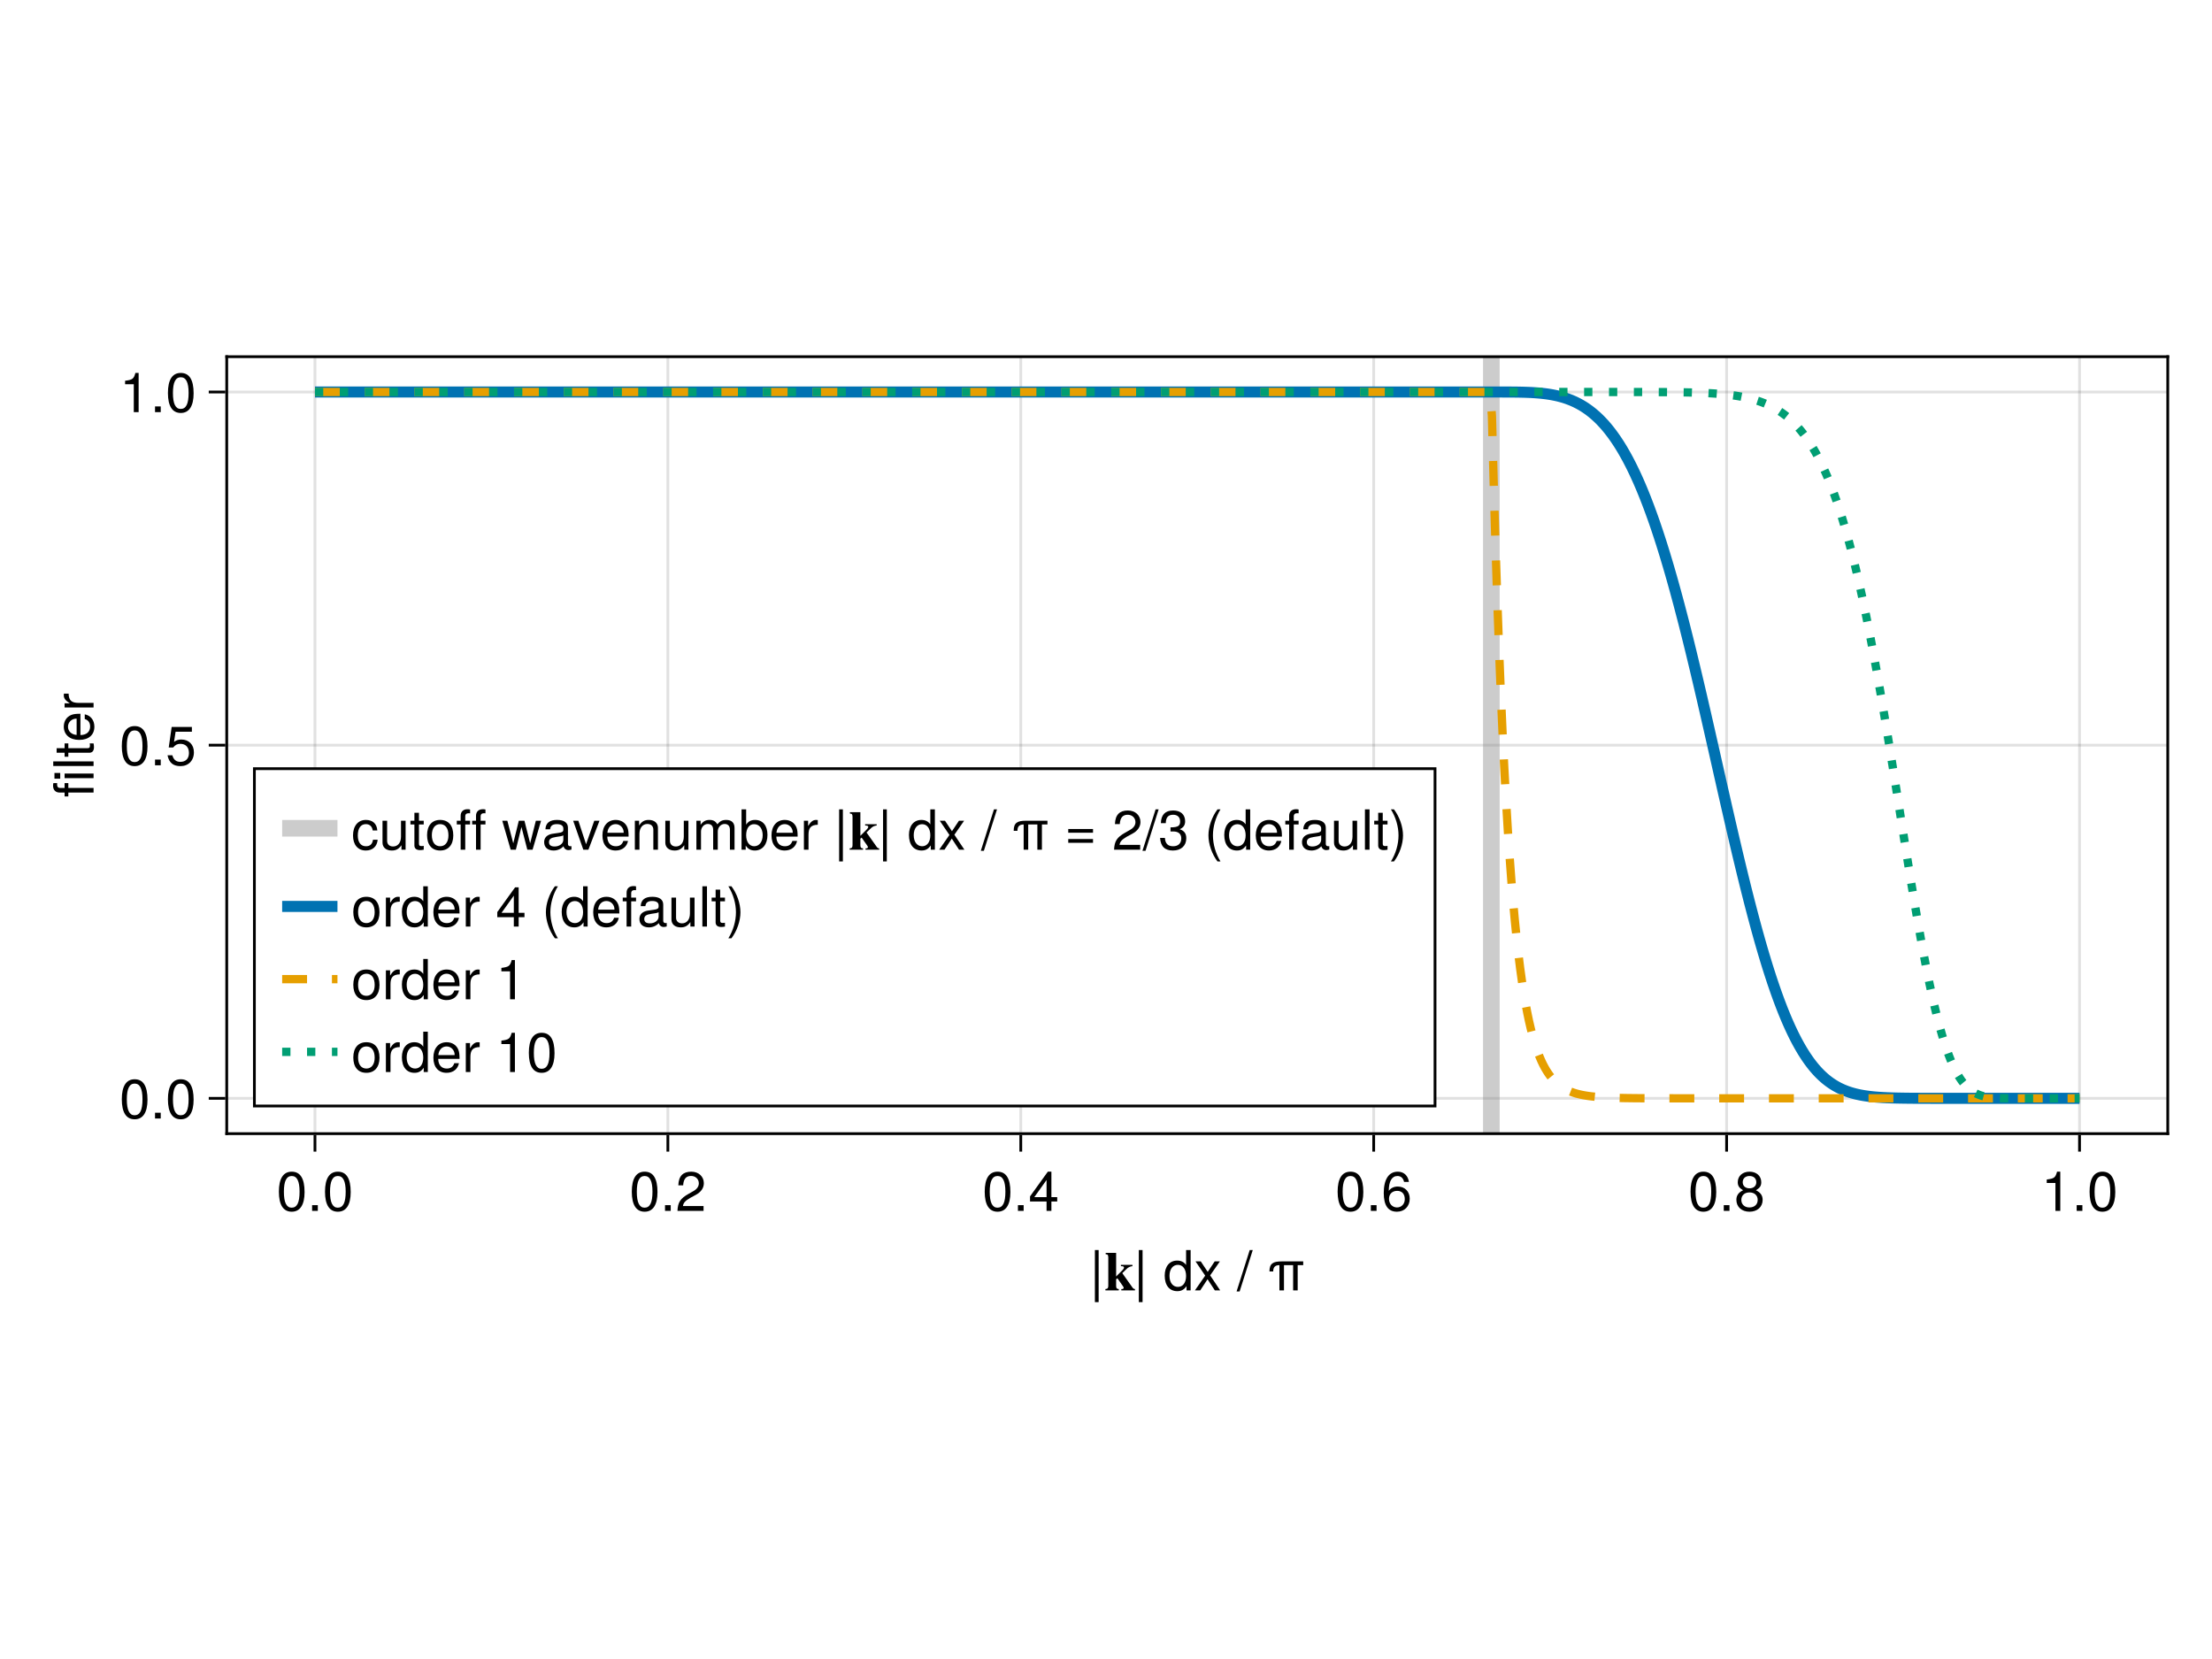 <?xml version="1.0" encoding="UTF-8"?>
<svg xmlns="http://www.w3.org/2000/svg" xmlns:xlink="http://www.w3.org/1999/xlink" width="600pt" height="450pt" viewBox="0 0 600 450" version="1.1">
<defs>
<g>
<symbol overflow="visible" id="glyph0-0-sF+YWlpr">
<path style="stroke:none;" d="M 0.297 -10.938 C 0.297 -10.938 0.297 0 0.297 0 C 0.297 0 7.047 0 7.047 0 C 7.047 0 7.047 -10.938 7.047 -10.938 C 7.047 -10.938 0.297 -10.938 0.297 -10.938 Z M 1.078 -0.781 C 1.078 -0.781 1.078 -10.156 1.078 -10.156 C 1.078 -10.156 6.266 -10.156 6.266 -10.156 C 6.266 -10.156 6.266 -0.781 6.266 -0.781 C 6.266 -0.781 1.078 -0.781 1.078 -0.781 Z M 1.078 -0.781 "/>
</symbol>
<symbol overflow="visible" id="glyph0-1-sF+YWlpr">
<path style="stroke:none;" d="M 2.453 3.188 C 2.453 3.188 1.438 3.188 1.438 3.188 C 1.438 3.188 1.438 -10.938 1.438 -10.938 C 1.438 -10.938 2.453 -10.938 2.453 -10.938 C 2.453 -10.938 2.453 3.188 2.453 3.188 Z M 2.453 3.188 "/>
</symbol>
<symbol overflow="visible" id="glyph0-2-sF+YWlpr">
<path style="stroke:none;" d=""/>
</symbol>
<symbol overflow="visible" id="glyph0-3-sF+YWlpr">
<path style="stroke:none;" d="M 7.094 0 C 7.094 0 5.641 0 5.641 0 C 5.641 0 3.672 -3.016 3.672 -3.016 C 3.672 -3.016 1.688 0 1.688 0 C 1.688 0 0.25 0 0.25 0 C 0.25 0 3.031 -4 3.031 -4 C 3.031 -4 0.406 -7.859 0.406 -7.859 C 0.406 -7.859 1.828 -7.859 1.828 -7.859 C 1.828 -7.859 3.719 -5.016 3.719 -5.016 C 3.719 -5.016 5.609 -7.859 5.609 -7.859 C 5.609 -7.859 7.016 -7.859 7.016 -7.859 C 7.016 -7.859 4.375 -4.062 4.375 -4.062 C 4.375 -4.062 7.094 0 7.094 0 Z M 7.094 0 "/>
</symbol>
<symbol overflow="visible" id="glyph0-4-sF+YWlpr">
<path style="stroke:none;" d="M 7.609 -5.109 C 7.609 -1.625 6.375 0.219 4.125 0.219 C 1.844 0.219 0.641 -1.625 0.641 -5.203 C 0.641 -8.781 1.828 -10.641 4.125 -10.641 C 6.438 -10.641 7.609 -8.812 7.609 -5.109 Z M 6.25 -5.234 C 6.25 -8.078 5.547 -9.469 4.125 -9.469 C 2.703 -9.469 2 -8.094 2 -5.188 C 2 -2.281 2.703 -0.875 4.094 -0.875 C 5.562 -0.875 6.25 -2.219 6.25 -5.234 Z M 6.25 -5.234 "/>
</symbol>
<symbol overflow="visible" id="glyph0-5-sF+YWlpr">
<path style="stroke:none;" d="M 7.234 0 C 7.234 0 6.109 0 6.109 0 C 6.109 0 6.109 -1.219 6.109 -1.219 C 5.375 -0.188 4.641 0.219 3.484 0.219 C 1.953 0.219 0.969 -0.609 0.969 -1.922 C 0.969 -1.922 0.969 -7.859 0.969 -7.859 C 0.969 -7.859 2.219 -7.859 2.219 -7.859 C 2.219 -7.859 2.219 -2.422 2.219 -2.422 C 2.219 -1.469 2.844 -0.875 3.844 -0.875 C 5.141 -0.875 5.984 -1.922 5.984 -3.531 C 5.984 -3.531 5.984 -7.859 5.984 -7.859 C 5.984 -7.859 7.234 -7.859 7.234 -7.859 C 7.234 -7.859 7.234 0 7.234 0 Z M 7.234 0 "/>
</symbol>
<symbol overflow="visible" id="glyph0-6-sF+YWlpr">
<path style="stroke:none;" d="M 7.844 -4.016 C 7.844 -1.469 6.5 0.219 4.422 0.219 C 3.328 0.219 2.531 -0.203 1.938 -1.125 C 1.938 -1.125 1.938 0 1.938 0 C 1.938 0 0.812 0 0.812 0 C 0.812 0 0.812 -10.938 0.812 -10.938 C 0.812 -10.938 2.062 -10.938 2.062 -10.938 C 2.062 -10.938 2.062 -6.797 2.062 -6.797 C 2.641 -7.688 3.406 -8.078 4.484 -8.078 C 6.562 -8.078 7.844 -6.562 7.844 -4.016 Z M 6.547 -3.938 C 6.547 -5.703 5.641 -6.922 4.25 -6.922 C 2.922 -6.969 2.062 -5.781 2.062 -3.938 C 2.062 -2.141 2.922 -0.938 4.25 -0.938 C 5.609 -0.938 6.547 -2.156 6.547 -3.938 Z M 6.547 -3.938 "/>
</symbol>
<symbol overflow="visible" id="glyph0-7-sF+YWlpr">
<path style="stroke:none;" d="M 9.609 -6.844 C 9.609 -6.844 8.109 -6.844 8.109 -6.844 C 8.109 -6.844 8.109 0 8.109 0 C 8.109 0 6.875 0 6.875 0 C 6.875 0 6.875 -6.844 6.875 -6.844 C 6.875 -6.844 4.391 -6.844 4.391 -6.844 C 4.391 -6.844 4.391 0 4.391 0 C 4.391 0 3.156 0 3.156 0 C 3.156 0 3.156 -6.844 3.156 -6.844 C 1.984 -6.844 1.469 -6.297 1.469 -5.125 C 1.469 -5.125 0.453 -5.125 0.453 -5.125 C 0.453 -7.312 1.453 -7.859 3.781 -7.859 C 3.781 -7.859 9.609 -7.859 9.609 -7.859 C 9.609 -7.859 9.609 -6.844 9.609 -6.844 Z M 9.609 -6.844 "/>
</symbol>
<symbol overflow="visible" id="glyph0-8-sF+YWlpr">
<path style="stroke:none;" d="M 7.594 -3.094 C 7.594 -1.078 6.188 0.219 3.984 0.219 C 1.812 0.219 0.641 -0.844 0.484 -3.203 C 0.484 -3.203 1.797 -3.203 1.797 -3.203 C 1.891 -1.672 2.594 -0.938 4.031 -0.938 C 5.422 -0.938 6.234 -1.734 6.234 -3.078 C 6.234 -4.266 5.484 -4.953 4.031 -4.953 C 4.031 -4.953 3.312 -4.953 3.312 -4.953 C 3.312 -4.953 3.312 -6.062 3.312 -6.062 C 5.438 -6.062 5.922 -6.531 5.922 -7.672 C 5.922 -8.797 5.219 -9.484 4.047 -9.484 C 2.703 -9.484 2.062 -8.781 2.031 -7.203 C 2.031 -7.203 0.703 -7.203 0.703 -7.203 C 0.75 -9.469 1.891 -10.641 4.031 -10.641 C 6.062 -10.641 7.281 -9.547 7.281 -7.703 C 7.281 -6.641 6.781 -5.953 5.797 -5.562 C 7.062 -5.125 7.594 -4.375 7.594 -3.094 Z M 7.594 -3.094 "/>
</symbol>
<symbol overflow="visible" id="glyph0-9-sF+YWlpr">
<path style="stroke:none;" d="M 4.359 3.188 C 4.359 3.188 3.547 3.188 3.547 3.188 C 2.047 1.219 1.094 -1.516 1.094 -3.891 C 1.094 -6.234 2.047 -8.969 3.547 -10.938 C 3.547 -10.938 4.359 -10.938 4.359 -10.938 C 3.047 -8.812 2.312 -6.266 2.312 -3.891 C 2.312 -1.484 3.047 1.031 4.359 3.188 Z M 4.359 3.188 "/>
</symbol>
<symbol overflow="visible" id="glyph0-1-sF+YWlpr0">
<path style="stroke:none;" d="M 7.688 -3.562 C 7.688 -3.562 1.906 -3.562 1.906 -3.562 C 1.938 -1.766 2.906 -0.938 4.219 -0.938 C 5.219 -0.938 5.922 -1.344 6.266 -2.391 C 6.266 -2.391 7.531 -2.391 7.531 -2.391 C 7.219 -0.797 5.969 0.219 4.172 0.219 C 1.969 0.219 0.594 -1.312 0.594 -3.891 C 0.594 -6.469 2.016 -8.078 4.203 -8.078 C 5.672 -8.078 6.875 -7.312 7.375 -6.016 C 7.609 -5.438 7.688 -4.703 7.688 -3.562 Z M 6.359 -4.688 C 6.359 -5.906 5.422 -6.938 4.188 -6.938 C 2.922 -6.938 2.047 -5.984 1.938 -4.594 C 1.938 -4.594 6.344 -4.594 6.344 -4.594 C 6.359 -4.625 6.359 -4.688 6.359 -4.688 Z M 6.359 -4.688 "/>
</symbol>
<symbol overflow="visible" id="glyph0-1-sF+YWlpr1">
<path style="stroke:none;" d="M 3.875 -6.844 C 3.875 -6.844 2.562 -6.844 2.562 -6.844 C 2.562 -6.844 2.562 0 2.562 0 C 2.562 0 1.312 0 1.312 0 C 1.312 0 1.312 -6.844 1.312 -6.844 C 1.312 -6.844 0.266 -6.844 0.266 -6.844 C 0.266 -6.844 0.266 -7.859 0.266 -7.859 C 0.266 -7.859 1.312 -7.859 1.312 -7.859 C 1.312 -7.859 1.312 -9.188 1.312 -9.188 C 1.312 -10.312 2.016 -10.984 3.172 -10.984 C 3.422 -10.984 3.578 -10.969 3.875 -10.906 C 3.875 -10.906 3.875 -9.875 3.875 -9.875 C 3.578 -9.891 3.547 -9.891 3.438 -9.891 C 2.859 -9.891 2.562 -9.609 2.562 -9.094 C 2.562 -9.094 2.562 -7.859 2.562 -7.859 C 2.562 -7.859 3.875 -7.859 3.875 -7.859 C 3.875 -7.859 3.875 -6.844 3.875 -6.844 Z M 3.875 -6.844 "/>
</symbol>
<symbol overflow="visible" id="glyph1-0-sF+YWlpr">
<path style="stroke:none;" d="M 1.406 -10.703 L 7.578 -10.703 L 7.578 0 L 1.406 0 Z M 2.172 -0.766 L 6.812 -0.766 L 6.812 -9.953 L 2.172 -9.953 Z M 2.172 -0.766 "/>
</symbol>
<symbol overflow="visible" id="glyph1-1-sF+YWlpr">
<path style="stroke:none;" d="M 3.297 -1.25 C 3.297 -0.938 3.344 -0.711 3.438 -0.578 C 3.531 -0.453 3.723 -0.379 4.016 -0.359 L 4.016 0 L 0.391 0 L 0.391 -0.359 C 0.691 -0.379 0.895 -0.445 1 -0.562 C 1.113 -0.688 1.172 -0.914 1.172 -1.25 L 1.172 -8.875 C 1.172 -9.219 1.129 -9.453 1.047 -9.578 C 0.973 -9.711 0.773 -9.789 0.453 -9.812 L 0.469 -10.172 L 3.297 -10.172 L 3.297 -3.766 L 5.062 -5.531 C 5.312 -5.781 5.438 -6.008 5.438 -6.219 C 5.438 -6.445 5.18 -6.562 4.672 -6.562 L 4.594 -6.562 L 4.594 -6.922 L 7.719 -6.922 L 7.719 -6.562 C 7.125 -6.52 6.598 -6.27 6.141 -5.812 L 4.969 -4.672 L 7.734 -0.766 C 7.91 -0.504 8.133 -0.367 8.406 -0.359 L 8.406 0 L 4.703 0 L 4.703 -0.359 L 4.844 -0.359 C 5.176 -0.359 5.344 -0.473 5.344 -0.703 C 5.344 -0.797 5.285 -0.926 5.172 -1.094 L 3.641 -3.281 L 3.297 -3 Z M 3.297 -1.25 "/>
</symbol>
<symbol overflow="visible" id="glyph2-0-sF+YWlpr">
<path style="stroke:none;" d="M 0.297 -10.938 C 0.297 -10.938 0.297 0 0.297 0 C 0.297 0 7.047 0 7.047 0 C 7.047 0 7.047 -10.938 7.047 -10.938 C 7.047 -10.938 0.297 -10.938 0.297 -10.938 Z M 1.078 -0.781 C 1.078 -0.781 1.078 -10.156 1.078 -10.156 C 1.078 -10.156 6.266 -10.156 6.266 -10.156 C 6.266 -10.156 6.266 -0.781 6.266 -0.781 C 6.266 -0.781 1.078 -0.781 1.078 -0.781 Z M 1.078 -0.781 "/>
</symbol>
<symbol overflow="visible" id="glyph2-1-sF+YWlpr">
<path style="stroke:none;" d="M 7.422 0 C 7.422 0 6.312 0 6.312 0 C 6.312 0 6.312 -1.156 6.312 -1.156 C 5.641 -0.188 4.891 0.219 3.812 0.219 C 1.688 0.219 0.391 -1.344 0.391 -4 C 0.391 -6.516 1.719 -8.078 3.766 -8.078 C 4.812 -8.078 5.656 -7.672 6.188 -6.875 C 6.188 -6.875 6.188 -10.938 6.188 -10.938 C 6.188 -10.938 7.422 -10.938 7.422 -10.938 C 7.422 -10.938 7.422 0 7.422 0 Z M 6.188 -3.906 C 6.188 -5.719 5.328 -6.922 3.969 -6.922 C 2.609 -6.922 1.688 -5.766 1.688 -3.938 C 1.688 -2.094 2.609 -0.938 3.984 -0.938 C 5.312 -0.938 6.188 -2.078 6.188 -3.906 Z M 6.188 -3.906 "/>
</symbol>
<symbol overflow="visible" id="glyph2-2-sF+YWlpr">
<path style="stroke:none;" d="M 4.266 -10.938 C 4.266 -10.938 0.703 0.297 0.703 0.297 C 0.703 0.297 -0.125 0.297 -0.125 0.297 C -0.125 0.297 3.438 -10.938 3.438 -10.938 C 3.438 -10.938 4.266 -10.938 4.266 -10.938 Z M 4.266 -10.938 "/>
</symbol>
<symbol overflow="visible" id="glyph2-3-sF+YWlpr">
<path style="stroke:none;" d="M 7.609 -5.109 C 7.609 -1.625 6.375 0.219 4.125 0.219 C 1.844 0.219 0.641 -1.625 0.641 -5.203 C 0.641 -8.781 1.828 -10.641 4.125 -10.641 C 6.438 -10.641 7.609 -8.812 7.609 -5.109 Z M 6.25 -5.234 C 6.25 -8.078 5.547 -9.469 4.125 -9.469 C 2.703 -9.469 2 -8.094 2 -5.188 C 2 -2.281 2.703 -0.875 4.094 -0.875 C 5.562 -0.875 6.25 -2.219 6.25 -5.234 Z M 6.25 -5.234 "/>
</symbol>
<symbol overflow="visible" id="glyph2-4-sF+YWlpr">
<path style="stroke:none;" d="M 2.859 0 C 2.859 0 1.312 0 1.312 0 C 1.312 0 1.312 -1.562 1.312 -1.562 C 1.312 -1.562 2.859 -1.562 2.859 -1.562 C 2.859 -1.562 2.859 0 2.859 0 Z M 2.859 0 "/>
</symbol>
<symbol overflow="visible" id="glyph2-5-sF+YWlpr">
<path style="stroke:none;" d="M 7.797 -2.547 C 7.797 -2.547 6.219 -2.547 6.219 -2.547 C 6.219 -2.547 6.219 0 6.219 0 C 6.219 0 4.906 0 4.906 0 C 4.906 0 4.906 -2.547 4.906 -2.547 C 4.906 -2.547 0.422 -2.547 0.422 -2.547 C 0.422 -2.547 0.422 -3.938 0.422 -3.938 C 0.422 -3.938 5.25 -10.641 5.25 -10.641 C 5.25 -10.641 6.219 -10.641 6.219 -10.641 C 6.219 -10.641 6.219 -3.734 6.219 -3.734 C 6.219 -3.734 7.797 -3.734 7.797 -3.734 C 7.797 -3.734 7.797 -2.547 7.797 -2.547 Z M 4.906 -3.734 C 4.906 -3.734 4.906 -8.391 4.906 -8.391 C 4.906 -8.391 1.578 -3.734 1.578 -3.734 C 1.578 -3.734 4.906 -3.734 4.906 -3.734 Z M 4.906 -3.734 "/>
</symbol>
<symbol overflow="visible" id="glyph2-6-sF+YWlpr">
<path style="stroke:none;" d="M 7.688 -3.297 C 7.688 -1.219 6.234 0.219 4.219 0.219 C 1.781 0.219 0.641 -1.531 0.641 -4.844 C 0.641 -8.547 1.984 -10.641 4.453 -10.641 C 6.078 -10.641 7.219 -9.594 7.469 -7.859 C 7.469 -7.859 6.156 -7.859 6.156 -7.859 C 5.938 -8.875 5.297 -9.469 4.359 -9.469 C 2.844 -9.469 2.016 -8.031 2 -5.438 C 2.562 -6.203 3.391 -6.609 4.438 -6.609 C 6.344 -6.609 7.688 -5.281 7.688 -3.297 Z M 6.344 -3.188 C 6.344 -4.625 5.547 -5.438 4.281 -5.438 C 2.969 -5.438 2.062 -4.594 2.062 -3.266 C 2.062 -1.906 3 -0.938 4.234 -0.938 C 5.438 -0.938 6.344 -1.859 6.344 -3.188 Z M 6.344 -3.188 "/>
</symbol>
<symbol overflow="visible" id="glyph2-7-sF+YWlpr">
<path style="stroke:none;" d="M 7.688 -3 C 7.688 -1.062 6.219 0.219 4.125 0.219 C 2.031 0.219 0.562 -1.062 0.562 -3.016 C 0.562 -4.188 1.156 -5.016 2.375 -5.594 C 1.297 -6.266 0.938 -6.812 0.938 -7.797 C 0.938 -9.469 2.25 -10.641 4.125 -10.641 C 6.016 -10.641 7.312 -9.469 7.312 -7.797 C 7.312 -6.797 6.953 -6.25 5.859 -5.594 C 7.094 -5.016 7.688 -4.188 7.688 -3 Z M 5.969 -7.766 C 5.969 -8.812 5.25 -9.469 4.125 -9.469 C 3.016 -9.469 2.281 -8.812 2.281 -7.781 C 2.281 -6.781 3.016 -6.125 4.125 -6.125 C 5.234 -6.125 5.969 -6.781 5.969 -7.766 Z M 6.344 -2.984 C 6.344 -4.234 5.438 -5.016 4.125 -5.016 C 2.812 -5.016 1.906 -4.234 1.906 -2.984 C 1.906 -1.734 2.812 -0.938 4.094 -0.938 C 5.438 -0.938 6.344 -1.719 6.344 -2.984 Z M 6.344 -2.984 "/>
</symbol>
<symbol overflow="visible" id="glyph2-8-sF+YWlpr">
<path style="stroke:none;" d="M 7.156 -2.703 C 7 -0.906 5.812 0.219 3.938 0.219 C 1.812 0.219 0.469 -1.312 0.469 -3.859 C 0.469 -6.469 1.844 -8.078 3.953 -8.078 C 5.719 -8.078 6.922 -7.141 7.062 -5.219 C 7.062 -5.219 5.812 -5.219 5.812 -5.219 C 5.656 -6.312 5 -6.938 3.938 -6.938 C 2.578 -6.938 1.766 -5.812 1.766 -3.859 C 1.766 -2 2.594 -0.938 3.969 -0.938 C 5.047 -0.938 5.688 -1.438 5.891 -2.703 C 5.891 -2.703 7.156 -2.703 7.156 -2.703 Z M 7.156 -2.703 "/>
</symbol>
<symbol overflow="visible" id="glyph2-9-sF+YWlpr">
<path style="stroke:none;" d="M 7.656 -3.875 C 7.656 -1.297 6.297 0.219 4.094 0.219 C 1.859 0.219 0.547 -1.297 0.547 -3.938 C 0.547 -6.562 1.875 -8.078 4.078 -8.078 C 6.344 -8.078 7.656 -6.578 7.656 -3.875 Z M 6.344 -3.891 C 6.344 -5.828 5.5 -6.938 4.094 -6.938 C 2.703 -6.938 1.844 -5.812 1.844 -3.938 C 1.844 -2.031 2.703 -0.938 4.094 -0.938 C 5.469 -0.938 6.344 -2.047 6.344 -3.891 Z M 6.344 -3.891 "/>
</symbol>
<symbol overflow="visible" id="glyph2-1-sF+YWlpr0">
<path style="stroke:none;" d="M 3.875 -6.844 C 3.875 -6.844 2.562 -6.844 2.562 -6.844 C 2.562 -6.844 2.562 0 2.562 0 C 2.562 0 1.312 0 1.312 0 C 1.312 0 1.312 -6.844 1.312 -6.844 C 1.312 -6.844 0.266 -6.844 0.266 -6.844 C 0.266 -6.844 0.266 -7.859 0.266 -7.859 C 0.266 -7.859 1.312 -7.859 1.312 -7.859 C 1.312 -7.859 1.312 -9.188 1.312 -9.188 C 1.312 -10.312 2.016 -10.984 3.172 -10.984 C 3.422 -10.984 3.578 -10.969 3.875 -10.906 C 3.875 -10.906 3.875 -9.875 3.875 -9.875 C 3.578 -9.891 3.547 -9.891 3.438 -9.891 C 2.859 -9.891 2.562 -9.609 2.562 -9.094 C 2.562 -9.094 2.562 -7.859 2.562 -7.859 C 2.562 -7.859 3.875 -7.859 3.875 -7.859 C 3.875 -7.859 3.875 -6.844 3.875 -6.844 Z M 3.875 -6.844 "/>
</symbol>
<symbol overflow="visible" id="glyph2-1-sF+YWlpr1">
<path style="stroke:none;" d=""/>
</symbol>
<symbol overflow="visible" id="glyph2-1-sF+YWlpr2">
<path style="stroke:none;" d="M 7.234 0 C 7.234 0 6.109 0 6.109 0 C 6.109 0 6.109 -1.219 6.109 -1.219 C 5.375 -0.188 4.641 0.219 3.484 0.219 C 1.953 0.219 0.969 -0.609 0.969 -1.922 C 0.969 -1.922 0.969 -7.859 0.969 -7.859 C 0.969 -7.859 2.219 -7.859 2.219 -7.859 C 2.219 -7.859 2.219 -2.422 2.219 -2.422 C 2.219 -1.469 2.844 -0.875 3.844 -0.875 C 5.141 -0.875 5.984 -1.922 5.984 -3.531 C 5.984 -3.531 5.984 -7.859 5.984 -7.859 C 5.984 -7.859 7.234 -7.859 7.234 -7.859 C 7.234 -7.859 7.234 0 7.234 0 Z M 7.234 0 "/>
</symbol>
<symbol overflow="visible" id="glyph2-1-sF+YWlpr3">
<path style="stroke:none;" d="M 7.688 -3.562 C 7.688 -3.562 1.906 -3.562 1.906 -3.562 C 1.938 -1.766 2.906 -0.938 4.219 -0.938 C 5.219 -0.938 5.922 -1.344 6.266 -2.391 C 6.266 -2.391 7.531 -2.391 7.531 -2.391 C 7.219 -0.797 5.969 0.219 4.172 0.219 C 1.969 0.219 0.594 -1.312 0.594 -3.891 C 0.594 -6.469 2.016 -8.078 4.203 -8.078 C 5.672 -8.078 6.875 -7.312 7.375 -6.016 C 7.609 -5.438 7.688 -4.703 7.688 -3.562 Z M 6.359 -4.688 C 6.359 -5.906 5.422 -6.938 4.188 -6.938 C 2.922 -6.938 2.047 -5.984 1.938 -4.594 C 1.938 -4.594 6.344 -4.594 6.344 -4.594 C 6.359 -4.625 6.359 -4.688 6.359 -4.688 Z M 6.359 -4.688 "/>
</symbol>
<symbol overflow="visible" id="glyph2-1-sF+YWlpr4">
<path style="stroke:none;" d="M 2.453 3.188 C 2.453 3.188 1.438 3.188 1.438 3.188 C 1.438 3.188 1.438 -10.938 1.438 -10.938 C 1.438 -10.938 2.453 -10.938 2.453 -10.938 C 2.453 -10.938 2.453 3.188 2.453 3.188 Z M 2.453 3.188 "/>
</symbol>
<symbol overflow="visible" id="glyph2-1-sF+YWlpr5">
<path style="stroke:none;" d="M 7.734 -4.609 C 7.734 -4.609 1.016 -4.609 1.016 -4.609 C 1.016 -4.609 1.016 -5.625 1.016 -5.625 C 1.016 -5.625 7.734 -5.625 7.734 -5.625 C 7.734 -5.625 7.734 -4.609 7.734 -4.609 Z M 7.734 -1.875 C 7.734 -1.875 1.016 -1.875 1.016 -1.875 C 1.016 -1.875 1.016 -2.891 1.016 -2.891 C 1.016 -2.891 7.734 -2.891 7.734 -2.891 C 7.734 -2.891 7.734 -1.875 7.734 -1.875 Z M 7.734 -1.875 "/>
</symbol>
<symbol overflow="visible" id="glyph2-1-sF+YWlpr6">
<path style="stroke:none;" d="M 8.031 -0.031 C 7.625 0.078 7.422 0.109 7.172 0.109 C 6.562 0.109 6.016 -0.328 5.875 -0.938 C 5.188 -0.188 4.219 0.219 3.203 0.219 C 1.625 0.219 0.625 -0.609 0.625 -2.047 C 0.625 -3 1.094 -3.703 2.016 -4.078 C 2.484 -4.281 2.766 -4.328 4.531 -4.562 C 5.516 -4.688 5.828 -4.906 5.828 -5.438 C 5.828 -5.438 5.828 -5.766 5.828 -5.766 C 5.828 -6.516 5.203 -6.938 4.078 -6.938 C 2.906 -6.938 2.344 -6.5 2.234 -5.531 C 2.234 -5.531 0.969 -5.531 0.969 -5.531 C 1.047 -7.344 2.219 -8.078 4.125 -8.078 C 6.062 -8.078 7.078 -7.328 7.078 -5.938 C 7.078 -5.938 7.078 -1.562 7.078 -1.562 C 7.078 -1.172 7.312 -0.938 7.75 -0.938 C 7.828 -0.938 7.891 -0.938 8.031 -0.969 C 8.031 -0.969 8.031 -0.031 8.031 -0.031 Z M 5.828 -2.719 C 5.828 -2.719 5.828 -3.891 5.828 -3.891 C 5.422 -3.688 5.141 -3.625 3.828 -3.453 C 2.484 -3.25 1.938 -2.891 1.938 -2.062 C 1.938 -1.219 2.5 -0.875 3.484 -0.875 C 4.688 -0.875 5.828 -1.594 5.828 -2.719 Z M 5.828 -2.719 "/>
</symbol>
<symbol overflow="visible" id="glyph2-1-sF+YWlpr7">
<path style="stroke:none;" d="M 2.266 0 C 2.266 0 1.016 0 1.016 0 C 1.016 0 1.016 -10.938 1.016 -10.938 C 1.016 -10.938 2.266 -10.938 2.266 -10.938 C 2.266 -10.938 2.266 0 2.266 0 Z M 2.266 0 "/>
</symbol>
<symbol overflow="visible" id="glyph2-1-sF+YWlpr8">
<path style="stroke:none;" d="M 3.812 0 C 3.391 0.078 3.094 0.109 2.797 0.109 C 1.812 0.109 1.281 -0.344 1.281 -1.141 C 1.281 -1.141 1.281 -6.844 1.281 -6.844 C 1.281 -6.844 0.203 -6.844 0.203 -6.844 C 0.203 -6.844 0.203 -7.859 0.203 -7.859 C 0.203 -7.859 1.281 -7.859 1.281 -7.859 C 1.281 -7.859 1.281 -10.016 1.281 -10.016 C 1.281 -10.016 2.516 -10.016 2.516 -10.016 C 2.516 -10.016 2.516 -7.859 2.516 -7.859 C 2.516 -7.859 3.812 -7.859 3.812 -7.859 C 3.812 -7.859 3.812 -6.844 3.812 -6.844 C 3.812 -6.844 2.516 -6.844 2.516 -6.844 C 2.516 -6.844 2.516 -1.688 2.516 -1.688 C 2.516 -1.141 2.672 -0.984 3.203 -0.984 C 3.453 -0.984 3.641 -1 3.812 -1.047 C 3.812 -1.047 3.812 0 3.812 0 Z M 3.812 0 "/>
</symbol>
<symbol overflow="visible" id="glyph2-1-sF+YWlpr9">
<path style="stroke:none;" d="M 4.812 -6.766 C 2.875 -6.734 2.297 -5.844 2.297 -4.078 C 2.297 -4.078 2.297 0 2.297 0 C 2.297 0 1.047 0 1.047 0 C 1.047 0 1.047 -7.859 1.047 -7.859 C 1.047 -7.859 2.188 -7.859 2.188 -7.859 C 2.188 -7.859 2.188 -6.438 2.188 -6.438 C 2.906 -7.609 3.531 -8.078 4.328 -8.078 C 4.5 -8.078 4.609 -8.062 4.812 -8.047 C 4.812 -8.047 4.812 -6.766 4.812 -6.766 Z M 4.812 -6.766 "/>
</symbol>
<symbol overflow="visible" id="glyph3-0-sF+YWlpr">
<path style="stroke:none;" d="M 0.297 -10.938 C 0.297 -10.938 0.297 0 0.297 0 C 0.297 0 7.047 0 7.047 0 C 7.047 0 7.047 -10.938 7.047 -10.938 C 7.047 -10.938 0.297 -10.938 0.297 -10.938 Z M 1.078 -0.781 C 1.078 -0.781 1.078 -10.156 1.078 -10.156 C 1.078 -10.156 6.266 -10.156 6.266 -10.156 C 6.266 -10.156 6.266 -0.781 6.266 -0.781 C 6.266 -0.781 1.078 -0.781 1.078 -0.781 Z M 1.078 -0.781 "/>
</symbol>
<symbol overflow="visible" id="glyph3-1-sF+YWlpr">
<path style="stroke:none;" d=""/>
</symbol>
<symbol overflow="visible" id="glyph3-2-sF+YWlpr">
<path style="stroke:none;" d="M 9.609 -6.844 C 9.609 -6.844 8.109 -6.844 8.109 -6.844 C 8.109 -6.844 8.109 0 8.109 0 C 8.109 0 6.875 0 6.875 0 C 6.875 0 6.875 -6.844 6.875 -6.844 C 6.875 -6.844 4.391 -6.844 4.391 -6.844 C 4.391 -6.844 4.391 0 4.391 0 C 4.391 0 3.156 0 3.156 0 C 3.156 0 3.156 -6.844 3.156 -6.844 C 1.984 -6.844 1.469 -6.297 1.469 -5.125 C 1.469 -5.125 0.453 -5.125 0.453 -5.125 C 0.453 -7.312 1.453 -7.859 3.781 -7.859 C 3.781 -7.859 9.609 -7.859 9.609 -7.859 C 9.609 -7.859 9.609 -6.844 9.609 -6.844 Z M 9.609 -6.844 "/>
</symbol>
<symbol overflow="visible" id="glyph3-3-sF+YWlpr">
<path style="stroke:none;" d="M 4.812 -6.766 C 2.875 -6.734 2.297 -5.844 2.297 -4.078 C 2.297 -4.078 2.297 0 2.297 0 C 2.297 0 1.047 0 1.047 0 C 1.047 0 1.047 -7.859 1.047 -7.859 C 1.047 -7.859 2.188 -7.859 2.188 -7.859 C 2.188 -7.859 2.188 -6.438 2.188 -6.438 C 2.906 -7.609 3.531 -8.078 4.328 -8.078 C 4.5 -8.078 4.609 -8.062 4.812 -8.047 C 4.812 -8.047 4.812 -6.766 4.812 -6.766 Z M 4.812 -6.766 "/>
</symbol>
<symbol overflow="visible" id="glyph3-4-sF+YWlpr">
<path style="stroke:none;" d="M 7.672 -7.516 C 7.672 -6.203 6.906 -5.094 5.422 -4.312 C 5.422 -4.312 3.922 -3.5 3.922 -3.5 C 2.609 -2.734 2.125 -2.172 2 -1.312 C 2 -1.312 7.594 -1.312 7.594 -1.312 C 7.594 -1.312 7.594 0 7.594 0 C 7.594 0 0.516 0 0.516 0 C 0.625 -2.344 1.281 -3.344 3.5 -4.609 C 3.5 -4.609 4.875 -5.391 4.875 -5.391 C 5.812 -5.922 6.312 -6.641 6.312 -7.484 C 6.312 -8.625 5.422 -9.484 4.219 -9.484 C 2.906 -9.484 2.172 -8.734 2.062 -6.938 C 2.062 -6.938 0.75 -6.938 0.75 -6.938 C 0.828 -9.531 2.078 -10.641 4.266 -10.641 C 6.266 -10.641 7.672 -9.312 7.672 -7.516 Z M 7.672 -7.516 "/>
</symbol>
<symbol overflow="visible" id="glyph3-5-sF+YWlpr">
<path style="stroke:none;" d="M 4.266 -10.938 C 4.266 -10.938 0.703 0.297 0.703 0.297 C 0.703 0.297 -0.125 0.297 -0.125 0.297 C -0.125 0.297 3.438 -10.938 3.438 -10.938 C 3.438 -10.938 4.266 -10.938 4.266 -10.938 Z M 4.266 -10.938 "/>
</symbol>
<symbol overflow="visible" id="glyph3-6-sF+YWlpr">
<path style="stroke:none;" d="M 3.844 -3.875 C 3.844 -1.516 2.891 1.219 1.391 3.188 C 1.391 3.188 0.562 3.188 0.562 3.188 C 1.891 1.047 2.625 -1.484 2.625 -3.875 C 2.625 -6.266 1.891 -8.797 0.562 -10.938 C 0.562 -10.938 1.391 -10.938 1.391 -10.938 C 2.891 -8.969 3.844 -6.234 3.844 -3.875 Z M 3.844 -3.875 "/>
</symbol>
<symbol overflow="visible" id="glyph4-0-sF+YWlpr">
<path style="stroke:none;" d="M 0.297 -10.938 C 0.297 -10.938 0.297 0 0.297 0 C 0.297 0 7.047 0 7.047 0 C 7.047 0 7.047 -10.938 7.047 -10.938 C 7.047 -10.938 0.297 -10.938 0.297 -10.938 Z M 1.078 -0.781 C 1.078 -0.781 1.078 -10.156 1.078 -10.156 C 1.078 -10.156 6.266 -10.156 6.266 -10.156 C 6.266 -10.156 6.266 -0.781 6.266 -0.781 C 6.266 -0.781 1.078 -0.781 1.078 -0.781 Z M 1.078 -0.781 "/>
</symbol>
<symbol overflow="visible" id="glyph4-1-sF+YWlpr">
<path style="stroke:none;" d="M 2.859 0 C 2.859 0 1.312 0 1.312 0 C 1.312 0 1.312 -1.562 1.312 -1.562 C 1.312 -1.562 2.859 -1.562 2.859 -1.562 C 2.859 -1.562 2.859 0 2.859 0 Z M 2.859 0 "/>
</symbol>
<symbol overflow="visible" id="glyph4-2-sF+YWlpr">
<path style="stroke:none;" d="M 3.812 0 C 3.391 0.078 3.094 0.109 2.797 0.109 C 1.812 0.109 1.281 -0.344 1.281 -1.141 C 1.281 -1.141 1.281 -6.844 1.281 -6.844 C 1.281 -6.844 0.203 -6.844 0.203 -6.844 C 0.203 -6.844 0.203 -7.859 0.203 -7.859 C 0.203 -7.859 1.281 -7.859 1.281 -7.859 C 1.281 -7.859 1.281 -10.016 1.281 -10.016 C 1.281 -10.016 2.516 -10.016 2.516 -10.016 C 2.516 -10.016 2.516 -7.859 2.516 -7.859 C 2.516 -7.859 3.812 -7.859 3.812 -7.859 C 3.812 -7.859 3.812 -6.844 3.812 -6.844 C 3.812 -6.844 2.516 -6.844 2.516 -6.844 C 2.516 -6.844 2.516 -1.688 2.516 -1.688 C 2.516 -1.141 2.672 -0.984 3.203 -0.984 C 3.453 -0.984 3.641 -1 3.812 -1.047 C 3.812 -1.047 3.812 0 3.812 0 Z M 3.812 0 "/>
</symbol>
<symbol overflow="visible" id="glyph4-3-sF+YWlpr">
<path style="stroke:none;" d="M 10.625 -7.859 C 10.625 -7.859 8.312 0 8.312 0 C 8.312 0 6.891 0 6.891 0 C 6.891 0 5.297 -6.172 5.297 -6.172 C 5.297 -6.172 3.781 0 3.781 0 C 3.781 0 2.375 0 2.375 0 C 2.375 0 0.094 -7.859 0.094 -7.859 C 0.094 -7.859 1.469 -7.859 1.469 -7.859 C 1.469 -7.859 3.078 -1.734 3.078 -1.734 C 3.078 -1.734 4.578 -7.859 4.578 -7.859 C 4.578 -7.859 6.109 -7.859 6.109 -7.859 C 6.109 -7.859 7.656 -1.734 7.656 -1.734 C 7.656 -1.734 9.203 -7.859 9.203 -7.859 C 9.203 -7.859 10.625 -7.859 10.625 -7.859 Z M 10.625 -7.859 "/>
</symbol>
<symbol overflow="visible" id="glyph4-4-sF+YWlpr">
<path style="stroke:none;" d="M 7.688 -3.562 C 7.688 -3.562 1.906 -3.562 1.906 -3.562 C 1.938 -1.766 2.906 -0.938 4.219 -0.938 C 5.219 -0.938 5.922 -1.344 6.266 -2.391 C 6.266 -2.391 7.531 -2.391 7.531 -2.391 C 7.219 -0.797 5.969 0.219 4.172 0.219 C 1.969 0.219 0.594 -1.312 0.594 -3.891 C 0.594 -6.469 2.016 -8.078 4.203 -8.078 C 5.672 -8.078 6.875 -7.312 7.375 -6.016 C 7.609 -5.438 7.688 -4.703 7.688 -3.562 Z M 6.359 -4.688 C 6.359 -5.906 5.422 -6.938 4.188 -6.938 C 2.922 -6.938 2.047 -5.984 1.938 -4.594 C 1.938 -4.594 6.344 -4.594 6.344 -4.594 C 6.359 -4.625 6.359 -4.688 6.359 -4.688 Z M 6.359 -4.688 "/>
</symbol>
<symbol overflow="visible" id="glyph4-5-sF+YWlpr">
<path style="stroke:none;" d="M 7.312 0 C 7.312 0 6.062 0 6.062 0 C 6.062 0 6.062 -5.438 6.062 -5.438 C 6.062 -6.391 5.438 -6.984 4.438 -6.984 C 3.172 -6.984 2.297 -5.938 2.297 -4.328 C 2.297 -4.328 2.297 0 2.297 0 C 2.297 0 1.047 0 1.047 0 C 1.047 0 1.047 -7.859 1.047 -7.859 C 1.047 -7.859 2.203 -7.859 2.203 -7.859 C 2.203 -7.859 2.203 -6.547 2.203 -6.547 C 2.891 -7.641 3.641 -8.078 4.812 -8.078 C 6.328 -8.078 7.312 -7.25 7.312 -5.938 C 7.312 -5.938 7.312 0 7.312 0 Z M 7.312 0 "/>
</symbol>
<symbol overflow="visible" id="glyph4-6-sF+YWlpr">
<path style="stroke:none;" d="M 4.812 -6.766 C 2.875 -6.734 2.297 -5.844 2.297 -4.078 C 2.297 -4.078 2.297 0 2.297 0 C 2.297 0 1.047 0 1.047 0 C 1.047 0 1.047 -7.859 1.047 -7.859 C 1.047 -7.859 2.188 -7.859 2.188 -7.859 C 2.188 -7.859 2.188 -6.438 2.188 -6.438 C 2.906 -7.609 3.531 -8.078 4.328 -8.078 C 4.5 -8.078 4.609 -8.062 4.812 -8.047 C 4.812 -8.047 4.812 -6.766 4.812 -6.766 Z M 4.812 -6.766 "/>
</symbol>
<symbol overflow="visible" id="glyph4-7-sF+YWlpr">
<path style="stroke:none;" d="M 5.203 0 C 5.203 0 3.891 0 3.891 0 C 3.891 0 3.891 -7.578 3.891 -7.578 C 3.891 -7.578 1.531 -7.578 1.531 -7.578 C 1.531 -7.578 1.531 -8.516 1.531 -8.516 C 3.562 -8.781 3.875 -9 4.328 -10.641 C 4.328 -10.641 5.203 -10.641 5.203 -10.641 C 5.203 -10.641 5.203 0 5.203 0 Z M 5.203 0 "/>
</symbol>
<symbol overflow="visible" id="glyph5-0-sF+YWlpr">
<path style="stroke:none;" d="M 0.297 -10.938 C 0.297 -10.938 0.297 0 0.297 0 C 0.297 0 7.047 0 7.047 0 C 7.047 0 7.047 -10.938 7.047 -10.938 C 7.047 -10.938 0.297 -10.938 0.297 -10.938 Z M 1.078 -0.781 C 1.078 -0.781 1.078 -10.156 1.078 -10.156 C 1.078 -10.156 6.266 -10.156 6.266 -10.156 C 6.266 -10.156 6.266 -0.781 6.266 -0.781 C 6.266 -0.781 1.078 -0.781 1.078 -0.781 Z M 1.078 -0.781 "/>
</symbol>
<symbol overflow="visible" id="glyph5-1-sF+YWlpr">
<path style="stroke:none;" d="M 2.859 0 C 2.859 0 1.312 0 1.312 0 C 1.312 0 1.312 -1.562 1.312 -1.562 C 1.312 -1.562 2.859 -1.562 2.859 -1.562 C 2.859 -1.562 2.859 0 2.859 0 Z M 2.859 0 "/>
</symbol>
<symbol overflow="visible" id="glyph5-2-sF+YWlpr">
<path style="stroke:none;" d="M 7.672 -7.516 C 7.672 -6.203 6.906 -5.094 5.422 -4.312 C 5.422 -4.312 3.922 -3.5 3.922 -3.5 C 2.609 -2.734 2.125 -2.172 2 -1.312 C 2 -1.312 7.594 -1.312 7.594 -1.312 C 7.594 -1.312 7.594 0 7.594 0 C 7.594 0 0.516 0 0.516 0 C 0.625 -2.344 1.281 -3.344 3.5 -4.609 C 3.5 -4.609 4.875 -5.391 4.875 -5.391 C 5.812 -5.922 6.312 -6.641 6.312 -7.484 C 6.312 -8.625 5.422 -9.484 4.219 -9.484 C 2.906 -9.484 2.172 -8.734 2.062 -6.938 C 2.062 -6.938 0.75 -6.938 0.75 -6.938 C 0.828 -9.531 2.078 -10.641 4.266 -10.641 C 6.266 -10.641 7.672 -9.312 7.672 -7.516 Z M 7.672 -7.516 "/>
</symbol>
<symbol overflow="visible" id="glyph5-3-sF+YWlpr">
<path style="stroke:none;" d="M 3.875 -6.844 C 3.875 -6.844 2.562 -6.844 2.562 -6.844 C 2.562 -6.844 2.562 0 2.562 0 C 2.562 0 1.312 0 1.312 0 C 1.312 0 1.312 -6.844 1.312 -6.844 C 1.312 -6.844 0.266 -6.844 0.266 -6.844 C 0.266 -6.844 0.266 -7.859 0.266 -7.859 C 0.266 -7.859 1.312 -7.859 1.312 -7.859 C 1.312 -7.859 1.312 -9.188 1.312 -9.188 C 1.312 -10.312 2.016 -10.984 3.172 -10.984 C 3.422 -10.984 3.578 -10.969 3.875 -10.906 C 3.875 -10.906 3.875 -9.875 3.875 -9.875 C 3.578 -9.891 3.547 -9.891 3.438 -9.891 C 2.859 -9.891 2.562 -9.609 2.562 -9.094 C 2.562 -9.094 2.562 -7.859 2.562 -7.859 C 2.562 -7.859 3.875 -7.859 3.875 -7.859 C 3.875 -7.859 3.875 -6.844 3.875 -6.844 Z M 3.875 -6.844 "/>
</symbol>
<symbol overflow="visible" id="glyph5-4-sF+YWlpr">
<path style="stroke:none;" d="M 8.031 -0.031 C 7.625 0.078 7.422 0.109 7.172 0.109 C 6.562 0.109 6.016 -0.328 5.875 -0.938 C 5.188 -0.188 4.219 0.219 3.203 0.219 C 1.625 0.219 0.625 -0.609 0.625 -2.047 C 0.625 -3 1.094 -3.703 2.016 -4.078 C 2.484 -4.281 2.766 -4.328 4.531 -4.562 C 5.516 -4.688 5.828 -4.906 5.828 -5.438 C 5.828 -5.438 5.828 -5.766 5.828 -5.766 C 5.828 -6.516 5.203 -6.938 4.078 -6.938 C 2.906 -6.938 2.344 -6.5 2.234 -5.531 C 2.234 -5.531 0.969 -5.531 0.969 -5.531 C 1.047 -7.344 2.219 -8.078 4.125 -8.078 C 6.062 -8.078 7.078 -7.328 7.078 -5.938 C 7.078 -5.938 7.078 -1.562 7.078 -1.562 C 7.078 -1.172 7.312 -0.938 7.75 -0.938 C 7.828 -0.938 7.891 -0.938 8.031 -0.969 C 8.031 -0.969 8.031 -0.031 8.031 -0.031 Z M 5.828 -2.719 C 5.828 -2.719 5.828 -3.891 5.828 -3.891 C 5.422 -3.688 5.141 -3.625 3.828 -3.453 C 2.484 -3.25 1.938 -2.891 1.938 -2.062 C 1.938 -1.219 2.5 -0.875 3.484 -0.875 C 4.688 -0.875 5.828 -1.594 5.828 -2.719 Z M 5.828 -2.719 "/>
</symbol>
<symbol overflow="visible" id="glyph5-5-sF+YWlpr">
<path style="stroke:none;" d="M 7.297 -7.859 C 7.297 -7.859 4.281 0 4.281 0 C 4.281 0 2.906 0 2.906 0 C 2.906 0 0.156 -7.859 0.156 -7.859 C 0.156 -7.859 1.562 -7.859 1.562 -7.859 C 1.562 -7.859 3.656 -1.484 3.656 -1.484 C 3.656 -1.484 5.875 -7.859 5.875 -7.859 C 5.875 -7.859 7.297 -7.859 7.297 -7.859 Z M 7.297 -7.859 "/>
</symbol>
<symbol overflow="visible" id="glyph5-6-sF+YWlpr">
<path style="stroke:none;" d="M 11.406 0 C 11.406 0 10.156 0 10.156 0 C 10.156 0 10.156 -5.422 10.156 -5.422 C 10.156 -6.406 9.625 -6.984 8.719 -6.984 C 7.688 -6.984 6.859 -6.078 6.859 -4.938 C 6.859 -4.938 6.859 0 6.859 0 C 6.859 0 5.609 0 5.609 0 C 5.609 0 5.609 -5.422 5.609 -5.422 C 5.609 -6.422 5.078 -6.984 4.156 -6.984 C 3.141 -6.984 2.312 -6.078 2.312 -4.938 C 2.312 -4.938 2.312 0 2.312 0 C 2.312 0 1.062 0 1.062 0 C 1.062 0 1.062 -7.859 1.062 -7.859 C 1.062 -7.859 2.203 -7.859 2.203 -7.859 C 2.203 -7.859 2.203 -6.75 2.203 -6.75 C 2.875 -7.688 3.562 -8.078 4.625 -8.078 C 5.641 -8.078 6.266 -7.719 6.734 -6.891 C 7.469 -7.766 8.094 -8.078 9.156 -8.078 C 10.625 -8.078 11.406 -7.312 11.406 -5.891 C 11.406 -5.891 11.406 0 11.406 0 Z M 11.406 0 "/>
</symbol>
<symbol overflow="visible" id="glyph5-7-sF+YWlpr">
<path style="stroke:none;" d="M 7.688 -3.562 C 7.688 -3.562 1.906 -3.562 1.906 -3.562 C 1.938 -1.766 2.906 -0.938 4.219 -0.938 C 5.219 -0.938 5.922 -1.344 6.266 -2.391 C 6.266 -2.391 7.531 -2.391 7.531 -2.391 C 7.219 -0.797 5.969 0.219 4.172 0.219 C 1.969 0.219 0.594 -1.312 0.594 -3.891 C 0.594 -6.469 2.016 -8.078 4.203 -8.078 C 5.672 -8.078 6.875 -7.312 7.375 -6.016 C 7.609 -5.438 7.688 -4.703 7.688 -3.562 Z M 6.359 -4.688 C 6.359 -5.906 5.422 -6.938 4.188 -6.938 C 2.922 -6.938 2.047 -5.984 1.938 -4.594 C 1.938 -4.594 6.344 -4.594 6.344 -4.594 C 6.359 -4.625 6.359 -4.688 6.359 -4.688 Z M 6.359 -4.688 "/>
</symbol>
<symbol overflow="visible" id="glyph6-0-sF+YWlpr">
<path style="stroke:none;" d="M 0.297 -10.938 C 0.297 -10.938 0.297 0 0.297 0 C 0.297 0 7.047 0 7.047 0 C 7.047 0 7.047 -10.938 7.047 -10.938 C 7.047 -10.938 0.297 -10.938 0.297 -10.938 Z M 1.078 -0.781 C 1.078 -0.781 1.078 -10.156 1.078 -10.156 C 1.078 -10.156 6.266 -10.156 6.266 -10.156 C 6.266 -10.156 6.266 -0.781 6.266 -0.781 C 6.266 -0.781 1.078 -0.781 1.078 -0.781 Z M 1.078 -0.781 "/>
</symbol>
<symbol overflow="visible" id="glyph6-1-sF+YWlpr">
<path style="stroke:none;" d="M 7.609 -5.109 C 7.609 -1.625 6.375 0.219 4.125 0.219 C 1.844 0.219 0.641 -1.625 0.641 -5.203 C 0.641 -8.781 1.828 -10.641 4.125 -10.641 C 6.438 -10.641 7.609 -8.812 7.609 -5.109 Z M 6.25 -5.234 C 6.25 -8.078 5.547 -9.469 4.125 -9.469 C 2.703 -9.469 2 -8.094 2 -5.188 C 2 -2.281 2.703 -0.875 4.094 -0.875 C 5.562 -0.875 6.25 -2.219 6.25 -5.234 Z M 6.25 -5.234 "/>
</symbol>
<symbol overflow="visible" id="glyph7-0-sF+YWlpr">
<path style="stroke:none;" d="M 0.297 -10.938 C 0.297 -10.938 0.297 0 0.297 0 C 0.297 0 7.047 0 7.047 0 C 7.047 0 7.047 -10.938 7.047 -10.938 C 7.047 -10.938 0.297 -10.938 0.297 -10.938 Z M 1.078 -0.781 C 1.078 -0.781 1.078 -10.156 1.078 -10.156 C 1.078 -10.156 6.266 -10.156 6.266 -10.156 C 6.266 -10.156 6.266 -0.781 6.266 -0.781 C 6.266 -0.781 1.078 -0.781 1.078 -0.781 Z M 1.078 -0.781 "/>
</symbol>
<symbol overflow="visible" id="glyph7-1-sF+YWlpr">
<path style="stroke:none;" d="M 5.203 0 C 5.203 0 3.891 0 3.891 0 C 3.891 0 3.891 -7.578 3.891 -7.578 C 3.891 -7.578 1.531 -7.578 1.531 -7.578 C 1.531 -7.578 1.531 -8.516 1.531 -8.516 C 3.562 -8.781 3.875 -9 4.328 -10.641 C 4.328 -10.641 5.203 -10.641 5.203 -10.641 C 5.203 -10.641 5.203 0 5.203 0 Z M 5.203 0 "/>
</symbol>
<symbol overflow="visible" id="glyph7-2-sF+YWlpr">
<path style="stroke:none;" d="M 7.609 -5.109 C 7.609 -1.625 6.375 0.219 4.125 0.219 C 1.844 0.219 0.641 -1.625 0.641 -5.203 C 0.641 -8.781 1.828 -10.641 4.125 -10.641 C 6.438 -10.641 7.609 -8.812 7.609 -5.109 Z M 6.25 -5.234 C 6.25 -8.078 5.547 -9.469 4.125 -9.469 C 2.703 -9.469 2 -8.094 2 -5.188 C 2 -2.281 2.703 -0.875 4.094 -0.875 C 5.562 -0.875 6.25 -2.219 6.25 -5.234 Z M 6.25 -5.234 "/>
</symbol>
<symbol overflow="visible" id="glyph8-0-sF+YWlpr">
<path style="stroke:none;" d="M -10.938 -0.297 C -10.938 -0.297 0 -0.297 0 -0.297 C 0 -0.297 0 -7.047 0 -7.047 C 0 -7.047 -10.938 -7.047 -10.938 -7.047 C -10.938 -7.047 -10.938 -0.297 -10.938 -0.297 Z M -0.781 -1.078 C -0.781 -1.078 -10.156 -1.078 -10.156 -1.078 C -10.156 -1.078 -10.156 -6.266 -10.156 -6.266 C -10.156 -6.266 -0.781 -6.266 -0.781 -6.266 C -0.781 -6.266 -0.781 -1.078 -0.781 -1.078 Z M -0.781 -1.078 "/>
</symbol>
<symbol overflow="visible" id="glyph8-1-sF+YWlpr">
<path style="stroke:none;" d="M -6.844 -3.875 C -6.844 -3.875 -6.844 -2.562 -6.844 -2.562 C -6.844 -2.562 0 -2.562 0 -2.562 C 0 -2.562 0 -1.312 0 -1.312 C 0 -1.312 -6.844 -1.312 -6.844 -1.312 C -6.844 -1.312 -6.844 -0.266 -6.844 -0.266 C -6.844 -0.266 -7.859 -0.266 -7.859 -0.266 C -7.859 -0.266 -7.859 -1.312 -7.859 -1.312 C -7.859 -1.312 -9.188 -1.312 -9.188 -1.312 C -10.312 -1.312 -10.984 -2.016 -10.984 -3.172 C -10.984 -3.422 -10.969 -3.578 -10.906 -3.875 C -10.906 -3.875 -9.875 -3.875 -9.875 -3.875 C -9.891 -3.578 -9.891 -3.547 -9.891 -3.438 C -9.891 -2.859 -9.609 -2.562 -9.094 -2.562 C -9.094 -2.562 -7.859 -2.562 -7.859 -2.562 C -7.859 -2.562 -7.859 -3.875 -7.859 -3.875 C -7.859 -3.875 -6.844 -3.875 -6.844 -3.875 Z M -6.844 -3.875 "/>
</symbol>
<symbol overflow="visible" id="glyph8-2-sF+YWlpr">
<path style="stroke:none;" d="M 0 -2.297 C 0 -2.297 0 -1.047 0 -1.047 C 0 -1.047 -7.859 -1.047 -7.859 -1.047 C -7.859 -1.047 -7.859 -2.297 -7.859 -2.297 C -7.859 -2.297 0 -2.297 0 -2.297 Z M -9.047 -2.453 C -9.047 -2.453 -9.047 -0.906 -9.047 -0.906 C -9.047 -0.906 -10.609 -0.906 -10.609 -0.906 C -10.609 -0.906 -10.609 -2.453 -10.609 -2.453 C -10.609 -2.453 -9.047 -2.453 -9.047 -2.453 Z M -9.047 -2.453 "/>
</symbol>
<symbol overflow="visible" id="glyph8-3-sF+YWlpr">
<path style="stroke:none;" d="M 0 -3.812 C 0.078 -3.391 0.109 -3.094 0.109 -2.797 C 0.109 -1.812 -0.344 -1.281 -1.141 -1.281 C -1.141 -1.281 -6.844 -1.281 -6.844 -1.281 C -6.844 -1.281 -6.844 -0.203 -6.844 -0.203 C -6.844 -0.203 -7.859 -0.203 -7.859 -0.203 C -7.859 -0.203 -7.859 -1.281 -7.859 -1.281 C -7.859 -1.281 -10.016 -1.281 -10.016 -1.281 C -10.016 -1.281 -10.016 -2.516 -10.016 -2.516 C -10.016 -2.516 -7.859 -2.516 -7.859 -2.516 C -7.859 -2.516 -7.859 -3.812 -7.859 -3.812 C -7.859 -3.812 -6.844 -3.812 -6.844 -3.812 C -6.844 -3.812 -6.844 -2.516 -6.844 -2.516 C -6.844 -2.516 -1.688 -2.516 -1.688 -2.516 C -1.141 -2.516 -0.984 -2.672 -0.984 -3.203 C -0.984 -3.453 -1 -3.641 -1.047 -3.812 C -1.047 -3.812 0 -3.812 0 -3.812 Z M 0 -3.812 "/>
</symbol>
<symbol overflow="visible" id="glyph9-0-sF+YWlpr">
<path style="stroke:none;" d="M -10.938 -0.297 C -10.938 -0.297 0 -0.297 0 -0.297 C 0 -0.297 0 -7.047 0 -7.047 C 0 -7.047 -10.938 -7.047 -10.938 -7.047 C -10.938 -7.047 -10.938 -0.297 -10.938 -0.297 Z M -0.781 -1.078 C -0.781 -1.078 -10.156 -1.078 -10.156 -1.078 C -10.156 -1.078 -10.156 -6.266 -10.156 -6.266 C -10.156 -6.266 -0.781 -6.266 -0.781 -6.266 C -0.781 -6.266 -0.781 -1.078 -0.781 -1.078 Z M -0.781 -1.078 "/>
</symbol>
<symbol overflow="visible" id="glyph9-1-sF+YWlpr">
<path style="stroke:none;" d="M 0 -2.266 C 0 -2.266 0 -1.016 0 -1.016 C 0 -1.016 -10.938 -1.016 -10.938 -1.016 C -10.938 -1.016 -10.938 -2.266 -10.938 -2.266 C -10.938 -2.266 0 -2.266 0 -2.266 Z M 0 -2.266 "/>
</symbol>
<symbol overflow="visible" id="glyph10-0-sF+YWlpr">
<path style="stroke:none;" d="M -10.938 -0.297 C -10.938 -0.297 0 -0.297 0 -0.297 C 0 -0.297 0 -7.047 0 -7.047 C 0 -7.047 -10.938 -7.047 -10.938 -7.047 C -10.938 -7.047 -10.938 -0.297 -10.938 -0.297 Z M -0.781 -1.078 C -0.781 -1.078 -10.156 -1.078 -10.156 -1.078 C -10.156 -1.078 -10.156 -6.266 -10.156 -6.266 C -10.156 -6.266 -0.781 -6.266 -0.781 -6.266 C -0.781 -6.266 -0.781 -1.078 -0.781 -1.078 Z M -0.781 -1.078 "/>
</symbol>
<symbol overflow="visible" id="glyph10-1-sF+YWlpr">
<path style="stroke:none;" d="M -3.562 -7.688 C -3.562 -7.688 -3.562 -1.906 -3.562 -1.906 C -1.766 -1.938 -0.938 -2.906 -0.938 -4.219 C -0.938 -5.219 -1.344 -5.922 -2.391 -6.266 C -2.391 -6.266 -2.391 -7.531 -2.391 -7.531 C -0.797 -7.219 0.219 -5.969 0.219 -4.172 C 0.219 -1.969 -1.312 -0.594 -3.891 -0.594 C -6.469 -0.594 -8.078 -2.016 -8.078 -4.203 C -8.078 -5.672 -7.312 -6.875 -6.016 -7.375 C -5.438 -7.609 -4.703 -7.688 -3.562 -7.688 Z M -4.688 -6.359 C -5.906 -6.359 -6.938 -5.422 -6.938 -4.188 C -6.938 -2.922 -5.984 -2.047 -4.594 -1.938 C -4.594 -1.938 -4.594 -6.344 -4.594 -6.344 C -4.625 -6.359 -4.688 -6.359 -4.688 -6.359 Z M -4.688 -6.359 "/>
</symbol>
<symbol overflow="visible" id="glyph11-0-sF+YWlpr">
<path style="stroke:none;" d="M -10.938 -0.297 C -10.938 -0.297 0 -0.297 0 -0.297 C 0 -0.297 0 -7.047 0 -7.047 C 0 -7.047 -10.938 -7.047 -10.938 -7.047 C -10.938 -7.047 -10.938 -0.297 -10.938 -0.297 Z M -0.781 -1.078 C -0.781 -1.078 -10.156 -1.078 -10.156 -1.078 C -10.156 -1.078 -10.156 -6.266 -10.156 -6.266 C -10.156 -6.266 -0.781 -6.266 -0.781 -6.266 C -0.781 -6.266 -0.781 -1.078 -0.781 -1.078 Z M -0.781 -1.078 "/>
</symbol>
<symbol overflow="visible" id="glyph11-1-sF+YWlpr">
<path style="stroke:none;" d="M -6.766 -4.812 C -6.734 -2.875 -5.844 -2.297 -4.078 -2.297 C -4.078 -2.297 0 -2.297 0 -2.297 C 0 -2.297 0 -1.047 0 -1.047 C 0 -1.047 -7.859 -1.047 -7.859 -1.047 C -7.859 -1.047 -7.859 -2.188 -7.859 -2.188 C -7.859 -2.188 -6.438 -2.188 -6.438 -2.188 C -7.609 -2.906 -8.078 -3.531 -8.078 -4.328 C -8.078 -4.5 -8.062 -4.609 -8.047 -4.812 C -8.047 -4.812 -6.766 -4.812 -6.766 -4.812 Z M -6.766 -4.812 "/>
</symbol>
<symbol overflow="visible" id="glyph12-0-sF+YWlpr">
<path style="stroke:none;" d="M 0.297 -10.938 C 0.297 -10.938 0.297 0 0.297 0 C 0.297 0 7.047 0 7.047 0 C 7.047 0 7.047 -10.938 7.047 -10.938 C 7.047 -10.938 0.297 -10.938 0.297 -10.938 Z M 1.078 -0.781 C 1.078 -0.781 1.078 -10.156 1.078 -10.156 C 1.078 -10.156 6.266 -10.156 6.266 -10.156 C 6.266 -10.156 6.266 -0.781 6.266 -0.781 C 6.266 -0.781 1.078 -0.781 1.078 -0.781 Z M 1.078 -0.781 "/>
</symbol>
<symbol overflow="visible" id="glyph12-1-sF+YWlpr">
<path style="stroke:none;" d="M 7.609 -5.109 C 7.609 -1.625 6.375 0.219 4.125 0.219 C 1.844 0.219 0.641 -1.625 0.641 -5.203 C 0.641 -8.781 1.828 -10.641 4.125 -10.641 C 6.438 -10.641 7.609 -8.812 7.609 -5.109 Z M 6.25 -5.234 C 6.25 -8.078 5.547 -9.469 4.125 -9.469 C 2.703 -9.469 2 -8.094 2 -5.188 C 2 -2.281 2.703 -0.875 4.094 -0.875 C 5.562 -0.875 6.25 -2.219 6.25 -5.234 Z M 6.25 -5.234 "/>
</symbol>
<symbol overflow="visible" id="glyph13-0-sF+YWlpr">
<path style="stroke:none;" d="M 0.297 -10.938 C 0.297 -10.938 0.297 0 0.297 0 C 0.297 0 7.047 0 7.047 0 C 7.047 0 7.047 -10.938 7.047 -10.938 C 7.047 -10.938 0.297 -10.938 0.297 -10.938 Z M 1.078 -0.781 C 1.078 -0.781 1.078 -10.156 1.078 -10.156 C 1.078 -10.156 6.266 -10.156 6.266 -10.156 C 6.266 -10.156 6.266 -0.781 6.266 -0.781 C 6.266 -0.781 1.078 -0.781 1.078 -0.781 Z M 1.078 -0.781 "/>
</symbol>
<symbol overflow="visible" id="glyph13-1-sF+YWlpr">
<path style="stroke:none;" d="M 2.859 0 C 2.859 0 1.312 0 1.312 0 C 1.312 0 1.312 -1.562 1.312 -1.562 C 1.312 -1.562 2.859 -1.562 2.859 -1.562 C 2.859 -1.562 2.859 0 2.859 0 Z M 2.859 0 "/>
</symbol>
<symbol overflow="visible" id="glyph14-0-sF+YWlpr">
<path style="stroke:none;" d="M 0.297 -10.938 C 0.297 -10.938 0.297 0 0.297 0 C 0.297 0 7.047 0 7.047 0 C 7.047 0 7.047 -10.938 7.047 -10.938 C 7.047 -10.938 0.297 -10.938 0.297 -10.938 Z M 1.078 -0.781 C 1.078 -0.781 1.078 -10.156 1.078 -10.156 C 1.078 -10.156 6.266 -10.156 6.266 -10.156 C 6.266 -10.156 6.266 -0.781 6.266 -0.781 C 6.266 -0.781 1.078 -0.781 1.078 -0.781 Z M 1.078 -0.781 "/>
</symbol>
<symbol overflow="visible" id="glyph14-1-sF+YWlpr">
<path style="stroke:none;" d="M 7.609 -5.109 C 7.609 -1.625 6.375 0.219 4.125 0.219 C 1.844 0.219 0.641 -1.625 0.641 -5.203 C 0.641 -8.781 1.828 -10.641 4.125 -10.641 C 6.438 -10.641 7.609 -8.812 7.609 -5.109 Z M 6.25 -5.234 C 6.25 -8.078 5.547 -9.469 4.125 -9.469 C 2.703 -9.469 2 -8.094 2 -5.188 C 2 -2.281 2.703 -0.875 4.094 -0.875 C 5.562 -0.875 6.25 -2.219 6.25 -5.234 Z M 6.25 -5.234 "/>
</symbol>
<symbol overflow="visible" id="glyph14-2-sF+YWlpr">
<path style="stroke:none;" d="M 7.688 -3.531 C 7.688 -1.281 6.188 0.219 4.047 0.219 C 2.156 0.219 0.953 -0.609 0.531 -2.734 C 0.531 -2.734 1.844 -2.734 1.844 -2.734 C 2.156 -1.531 2.859 -0.938 4.016 -0.938 C 5.453 -0.938 6.344 -1.812 6.344 -3.344 C 6.344 -4.922 5.438 -5.828 4.016 -5.828 C 3.188 -5.828 2.688 -5.578 2.062 -4.844 C 2.062 -4.844 0.859 -4.844 0.859 -4.844 C 0.859 -4.844 1.656 -10.406 1.656 -10.406 C 1.656 -10.406 7.141 -10.406 7.141 -10.406 C 7.141 -10.406 7.141 -9.109 7.141 -9.109 C 7.141 -9.109 2.719 -9.109 2.719 -9.109 C 2.719 -9.109 2.297 -6.359 2.297 -6.359 C 2.906 -6.812 3.516 -7 4.266 -7 C 6.297 -7 7.688 -5.625 7.688 -3.531 Z M 7.688 -3.531 "/>
</symbol>
<symbol overflow="visible" id="glyph15-0-sF+YWlpr">
<path style="stroke:none;" d="M 0.297 -10.938 C 0.297 -10.938 0.297 0 0.297 0 C 0.297 0 7.047 0 7.047 0 C 7.047 0 7.047 -10.938 7.047 -10.938 C 7.047 -10.938 0.297 -10.938 0.297 -10.938 Z M 1.078 -0.781 C 1.078 -0.781 1.078 -10.156 1.078 -10.156 C 1.078 -10.156 6.266 -10.156 6.266 -10.156 C 6.266 -10.156 6.266 -0.781 6.266 -0.781 C 6.266 -0.781 1.078 -0.781 1.078 -0.781 Z M 1.078 -0.781 "/>
</symbol>
<symbol overflow="visible" id="glyph15-1-sF+YWlpr">
<path style="stroke:none;" d="M 2.859 0 C 2.859 0 1.312 0 1.312 0 C 1.312 0 1.312 -1.562 1.312 -1.562 C 1.312 -1.562 2.859 -1.562 2.859 -1.562 C 2.859 -1.562 2.859 0 2.859 0 Z M 2.859 0 "/>
</symbol>
<symbol overflow="visible" id="glyph16-0-sF+YWlpr">
<path style="stroke:none;" d="M 0.297 -10.938 C 0.297 -10.938 0.297 0 0.297 0 C 0.297 0 7.047 0 7.047 0 C 7.047 0 7.047 -10.938 7.047 -10.938 C 7.047 -10.938 0.297 -10.938 0.297 -10.938 Z M 1.078 -0.781 C 1.078 -0.781 1.078 -10.156 1.078 -10.156 C 1.078 -10.156 6.266 -10.156 6.266 -10.156 C 6.266 -10.156 6.266 -0.781 6.266 -0.781 C 6.266 -0.781 1.078 -0.781 1.078 -0.781 Z M 1.078 -0.781 "/>
</symbol>
<symbol overflow="visible" id="glyph16-1-sF+YWlpr">
<path style="stroke:none;" d="M 5.203 0 C 5.203 0 3.891 0 3.891 0 C 3.891 0 3.891 -7.578 3.891 -7.578 C 3.891 -7.578 1.531 -7.578 1.531 -7.578 C 1.531 -7.578 1.531 -8.516 1.531 -8.516 C 3.562 -8.781 3.875 -9 4.328 -10.641 C 4.328 -10.641 5.203 -10.641 5.203 -10.641 C 5.203 -10.641 5.203 0 5.203 0 Z M 5.203 0 "/>
</symbol>
<symbol overflow="visible" id="glyph16-2-sF+YWlpr">
<path style="stroke:none;" d="M 7.609 -5.109 C 7.609 -1.625 6.375 0.219 4.125 0.219 C 1.844 0.219 0.641 -1.625 0.641 -5.203 C 0.641 -8.781 1.828 -10.641 4.125 -10.641 C 6.438 -10.641 7.609 -8.812 7.609 -5.109 Z M 6.25 -5.234 C 6.25 -8.078 5.547 -9.469 4.125 -9.469 C 2.703 -9.469 2 -8.094 2 -5.188 C 2 -2.281 2.703 -0.875 4.094 -0.875 C 5.562 -0.875 6.25 -2.219 6.25 -5.234 Z M 6.25 -5.234 "/>
</symbol>
<symbol overflow="visible" id="glyph17-0-sF+YWlpr">
<path style="stroke:none;" d="M 0.297 -10.938 C 0.297 -10.938 0.297 0 0.297 0 C 0.297 0 7.047 0 7.047 0 C 7.047 0 7.047 -10.938 7.047 -10.938 C 7.047 -10.938 0.297 -10.938 0.297 -10.938 Z M 1.078 -0.781 C 1.078 -0.781 1.078 -10.156 1.078 -10.156 C 1.078 -10.156 6.266 -10.156 6.266 -10.156 C 6.266 -10.156 6.266 -0.781 6.266 -0.781 C 6.266 -0.781 1.078 -0.781 1.078 -0.781 Z M 1.078 -0.781 "/>
</symbol>
<symbol overflow="visible" id="glyph17-1-sF+YWlpr">
<path style="stroke:none;" d="M 2.859 0 C 2.859 0 1.312 0 1.312 0 C 1.312 0 1.312 -1.562 1.312 -1.562 C 1.312 -1.562 2.859 -1.562 2.859 -1.562 C 2.859 -1.562 2.859 0 2.859 0 Z M 2.859 0 "/>
</symbol>
<symbol overflow="visible" id="glyph18-0-sF+YWlpr">
<path style="stroke:none;" d="M 1.406 -10.703 L 7.578 -10.703 L 7.578 0 L 1.406 0 Z M 2.172 -0.766 L 6.812 -0.766 L 6.812 -9.953 L 2.172 -9.953 Z M 2.172 -0.766 "/>
</symbol>
<symbol overflow="visible" id="glyph18-1-sF+YWlpr">
<path style="stroke:none;" d="M 3.297 -1.25 C 3.297 -0.938 3.344 -0.711 3.438 -0.578 C 3.531 -0.453 3.723 -0.379 4.016 -0.359 L 4.016 0 L 0.391 0 L 0.391 -0.359 C 0.691 -0.379 0.895 -0.445 1 -0.562 C 1.113 -0.688 1.172 -0.914 1.172 -1.25 L 1.172 -8.875 C 1.172 -9.219 1.129 -9.453 1.047 -9.578 C 0.973 -9.711 0.773 -9.789 0.453 -9.812 L 0.469 -10.172 L 3.297 -10.172 L 3.297 -3.766 L 5.062 -5.531 C 5.312 -5.781 5.438 -6.008 5.438 -6.219 C 5.438 -6.445 5.18 -6.562 4.672 -6.562 L 4.594 -6.562 L 4.594 -6.922 L 7.719 -6.922 L 7.719 -6.562 C 7.125 -6.52 6.598 -6.27 6.141 -5.812 L 4.969 -4.672 L 7.734 -0.766 C 7.91 -0.504 8.133 -0.367 8.406 -0.359 L 8.406 0 L 4.703 0 L 4.703 -0.359 L 4.844 -0.359 C 5.176 -0.359 5.344 -0.473 5.344 -0.703 C 5.344 -0.797 5.285 -0.926 5.172 -1.094 L 3.641 -3.281 L 3.297 -3 Z M 3.297 -1.25 "/>
</symbol>
<symbol overflow="visible" id="glyph19-0-sF+YWlpr">
<path style="stroke:none;" d="M 0.297 -10.938 C 0.297 -10.938 0.297 0 0.297 0 C 0.297 0 7.047 0 7.047 0 C 7.047 0 7.047 -10.938 7.047 -10.938 C 7.047 -10.938 0.297 -10.938 0.297 -10.938 Z M 1.078 -0.781 C 1.078 -0.781 1.078 -10.156 1.078 -10.156 C 1.078 -10.156 6.266 -10.156 6.266 -10.156 C 6.266 -10.156 6.266 -0.781 6.266 -0.781 C 6.266 -0.781 1.078 -0.781 1.078 -0.781 Z M 1.078 -0.781 "/>
</symbol>
<symbol overflow="visible" id="glyph19-1-sF+YWlpr">
<path style="stroke:none;" d="M 7.656 -3.875 C 7.656 -1.297 6.297 0.219 4.094 0.219 C 1.859 0.219 0.547 -1.297 0.547 -3.938 C 0.547 -6.562 1.875 -8.078 4.078 -8.078 C 6.344 -8.078 7.656 -6.578 7.656 -3.875 Z M 6.344 -3.891 C 6.344 -5.828 5.5 -6.938 4.094 -6.938 C 2.703 -6.938 1.844 -5.812 1.844 -3.938 C 1.844 -2.031 2.703 -0.938 4.094 -0.938 C 5.469 -0.938 6.344 -2.047 6.344 -3.891 Z M 6.344 -3.891 "/>
</symbol>
<symbol overflow="visible" id="glyph20-0-sF+YWlpr">
<path style="stroke:none;" d="M 0.297 -10.938 C 0.297 -10.938 0.297 0 0.297 0 C 0.297 0 7.047 0 7.047 0 C 7.047 0 7.047 -10.938 7.047 -10.938 C 7.047 -10.938 0.297 -10.938 0.297 -10.938 Z M 1.078 -0.781 C 1.078 -0.781 1.078 -10.156 1.078 -10.156 C 1.078 -10.156 6.266 -10.156 6.266 -10.156 C 6.266 -10.156 6.266 -0.781 6.266 -0.781 C 6.266 -0.781 1.078 -0.781 1.078 -0.781 Z M 1.078 -0.781 "/>
</symbol>
<symbol overflow="visible" id="glyph20-1-sF+YWlpr">
<path style="stroke:none;" d="M 4.812 -6.766 C 2.875 -6.734 2.297 -5.844 2.297 -4.078 C 2.297 -4.078 2.297 0 2.297 0 C 2.297 0 1.047 0 1.047 0 C 1.047 0 1.047 -7.859 1.047 -7.859 C 1.047 -7.859 2.188 -7.859 2.188 -7.859 C 2.188 -7.859 2.188 -6.438 2.188 -6.438 C 2.906 -7.609 3.531 -8.078 4.328 -8.078 C 4.5 -8.078 4.609 -8.062 4.812 -8.047 C 4.812 -8.047 4.812 -6.766 4.812 -6.766 Z M 4.812 -6.766 "/>
</symbol>
<symbol overflow="visible" id="glyph20-2-sF+YWlpr">
<path style="stroke:none;" d="M 7.234 0 C 7.234 0 6.109 0 6.109 0 C 6.109 0 6.109 -1.219 6.109 -1.219 C 5.375 -0.188 4.641 0.219 3.484 0.219 C 1.953 0.219 0.969 -0.609 0.969 -1.922 C 0.969 -1.922 0.969 -7.859 0.969 -7.859 C 0.969 -7.859 2.219 -7.859 2.219 -7.859 C 2.219 -7.859 2.219 -2.422 2.219 -2.422 C 2.219 -1.469 2.844 -0.875 3.844 -0.875 C 5.141 -0.875 5.984 -1.922 5.984 -3.531 C 5.984 -3.531 5.984 -7.859 5.984 -7.859 C 5.984 -7.859 7.234 -7.859 7.234 -7.859 C 7.234 -7.859 7.234 0 7.234 0 Z M 7.234 0 "/>
</symbol>
<symbol overflow="visible" id="glyph20-3-sF+YWlpr">
<path style="stroke:none;" d="M 3.812 0 C 3.391 0.078 3.094 0.109 2.797 0.109 C 1.812 0.109 1.281 -0.344 1.281 -1.141 C 1.281 -1.141 1.281 -6.844 1.281 -6.844 C 1.281 -6.844 0.203 -6.844 0.203 -6.844 C 0.203 -6.844 0.203 -7.859 0.203 -7.859 C 0.203 -7.859 1.281 -7.859 1.281 -7.859 C 1.281 -7.859 1.281 -10.016 1.281 -10.016 C 1.281 -10.016 2.516 -10.016 2.516 -10.016 C 2.516 -10.016 2.516 -7.859 2.516 -7.859 C 2.516 -7.859 3.812 -7.859 3.812 -7.859 C 3.812 -7.859 3.812 -6.844 3.812 -6.844 C 3.812 -6.844 2.516 -6.844 2.516 -6.844 C 2.516 -6.844 2.516 -1.688 2.516 -1.688 C 2.516 -1.141 2.672 -0.984 3.203 -0.984 C 3.453 -0.984 3.641 -1 3.812 -1.047 C 3.812 -1.047 3.812 0 3.812 0 Z M 3.812 0 "/>
</symbol>
<symbol overflow="visible" id="glyph21-0-sF+YWlpr">
<path style="stroke:none;" d="M 0.297 -10.938 C 0.297 -10.938 0.297 0 0.297 0 C 0.297 0 7.047 0 7.047 0 C 7.047 0 7.047 -10.938 7.047 -10.938 C 7.047 -10.938 0.297 -10.938 0.297 -10.938 Z M 1.078 -0.781 C 1.078 -0.781 1.078 -10.156 1.078 -10.156 C 1.078 -10.156 6.266 -10.156 6.266 -10.156 C 6.266 -10.156 6.266 -0.781 6.266 -0.781 C 6.266 -0.781 1.078 -0.781 1.078 -0.781 Z M 1.078 -0.781 "/>
</symbol>
<symbol overflow="visible" id="glyph21-1-sF+YWlpr">
<path style="stroke:none;" d="M 7.422 0 C 7.422 0 6.312 0 6.312 0 C 6.312 0 6.312 -1.156 6.312 -1.156 C 5.641 -0.188 4.891 0.219 3.812 0.219 C 1.688 0.219 0.391 -1.344 0.391 -4 C 0.391 -6.516 1.719 -8.078 3.766 -8.078 C 4.812 -8.078 5.656 -7.672 6.188 -6.875 C 6.188 -6.875 6.188 -10.938 6.188 -10.938 C 6.188 -10.938 7.422 -10.938 7.422 -10.938 C 7.422 -10.938 7.422 0 7.422 0 Z M 6.188 -3.906 C 6.188 -5.719 5.328 -6.922 3.969 -6.922 C 2.609 -6.922 1.688 -5.766 1.688 -3.938 C 1.688 -2.094 2.609 -0.938 3.984 -0.938 C 5.312 -0.938 6.188 -2.078 6.188 -3.906 Z M 6.188 -3.906 "/>
</symbol>
<symbol overflow="visible" id="glyph21-2-sF+YWlpr">
<path style="stroke:none;" d=""/>
</symbol>
<symbol overflow="visible" id="glyph21-3-sF+YWlpr">
<path style="stroke:none;" d="M 4.359 3.188 C 4.359 3.188 3.547 3.188 3.547 3.188 C 2.047 1.219 1.094 -1.516 1.094 -3.891 C 1.094 -6.234 2.047 -8.969 3.547 -10.938 C 3.547 -10.938 4.359 -10.938 4.359 -10.938 C 3.047 -8.812 2.312 -6.266 2.312 -3.891 C 2.312 -1.484 3.047 1.031 4.359 3.188 Z M 4.359 3.188 "/>
</symbol>
<symbol overflow="visible" id="glyph21-4-sF+YWlpr">
<path style="stroke:none;" d="M 3.875 -6.844 C 3.875 -6.844 2.562 -6.844 2.562 -6.844 C 2.562 -6.844 2.562 0 2.562 0 C 2.562 0 1.312 0 1.312 0 C 1.312 0 1.312 -6.844 1.312 -6.844 C 1.312 -6.844 0.266 -6.844 0.266 -6.844 C 0.266 -6.844 0.266 -7.859 0.266 -7.859 C 0.266 -7.859 1.312 -7.859 1.312 -7.859 C 1.312 -7.859 1.312 -9.188 1.312 -9.188 C 1.312 -10.312 2.016 -10.984 3.172 -10.984 C 3.422 -10.984 3.578 -10.969 3.875 -10.906 C 3.875 -10.906 3.875 -9.875 3.875 -9.875 C 3.578 -9.891 3.547 -9.891 3.438 -9.891 C 2.859 -9.891 2.562 -9.609 2.562 -9.094 C 2.562 -9.094 2.562 -7.859 2.562 -7.859 C 2.562 -7.859 3.875 -7.859 3.875 -7.859 C 3.875 -7.859 3.875 -6.844 3.875 -6.844 Z M 3.875 -6.844 "/>
</symbol>
<symbol overflow="visible" id="glyph22-0-sF+YWlpr">
<path style="stroke:none;" d="M 0.297 -10.938 C 0.297 -10.938 0.297 0 0.297 0 C 0.297 0 7.047 0 7.047 0 C 7.047 0 7.047 -10.938 7.047 -10.938 C 7.047 -10.938 0.297 -10.938 0.297 -10.938 Z M 1.078 -0.781 C 1.078 -0.781 1.078 -10.156 1.078 -10.156 C 1.078 -10.156 6.266 -10.156 6.266 -10.156 C 6.266 -10.156 6.266 -0.781 6.266 -0.781 C 6.266 -0.781 1.078 -0.781 1.078 -0.781 Z M 1.078 -0.781 "/>
</symbol>
<symbol overflow="visible" id="glyph22-1-sF+YWlpr">
<path style="stroke:none;" d="M 7.688 -3.562 C 7.688 -3.562 1.906 -3.562 1.906 -3.562 C 1.938 -1.766 2.906 -0.938 4.219 -0.938 C 5.219 -0.938 5.922 -1.344 6.266 -2.391 C 6.266 -2.391 7.531 -2.391 7.531 -2.391 C 7.219 -0.797 5.969 0.219 4.172 0.219 C 1.969 0.219 0.594 -1.312 0.594 -3.891 C 0.594 -6.469 2.016 -8.078 4.203 -8.078 C 5.672 -8.078 6.875 -7.312 7.375 -6.016 C 7.609 -5.438 7.688 -4.703 7.688 -3.562 Z M 6.359 -4.688 C 6.359 -5.906 5.422 -6.938 4.188 -6.938 C 2.922 -6.938 2.047 -5.984 1.938 -4.594 C 1.938 -4.594 6.344 -4.594 6.344 -4.594 C 6.359 -4.625 6.359 -4.688 6.359 -4.688 Z M 6.359 -4.688 "/>
</symbol>
<symbol overflow="visible" id="glyph23-0-sF+YWlpr">
<path style="stroke:none;" d="M 0.297 -10.938 C 0.297 -10.938 0.297 0 0.297 0 C 0.297 0 7.047 0 7.047 0 C 7.047 0 7.047 -10.938 7.047 -10.938 C 7.047 -10.938 0.297 -10.938 0.297 -10.938 Z M 1.078 -0.781 C 1.078 -0.781 1.078 -10.156 1.078 -10.156 C 1.078 -10.156 6.266 -10.156 6.266 -10.156 C 6.266 -10.156 6.266 -0.781 6.266 -0.781 C 6.266 -0.781 1.078 -0.781 1.078 -0.781 Z M 1.078 -0.781 "/>
</symbol>
<symbol overflow="visible" id="glyph23-1-sF+YWlpr">
<path style="stroke:none;" d="M 4.812 -6.766 C 2.875 -6.734 2.297 -5.844 2.297 -4.078 C 2.297 -4.078 2.297 0 2.297 0 C 2.297 0 1.047 0 1.047 0 C 1.047 0 1.047 -7.859 1.047 -7.859 C 1.047 -7.859 2.188 -7.859 2.188 -7.859 C 2.188 -7.859 2.188 -6.438 2.188 -6.438 C 2.906 -7.609 3.531 -8.078 4.328 -8.078 C 4.5 -8.078 4.609 -8.062 4.812 -8.047 C 4.812 -8.047 4.812 -6.766 4.812 -6.766 Z M 4.812 -6.766 "/>
</symbol>
<symbol overflow="visible" id="glyph23-2-sF+YWlpr">
<path style="stroke:none;" d="M 7.797 -2.547 C 7.797 -2.547 6.219 -2.547 6.219 -2.547 C 6.219 -2.547 6.219 0 6.219 0 C 6.219 0 4.906 0 4.906 0 C 4.906 0 4.906 -2.547 4.906 -2.547 C 4.906 -2.547 0.422 -2.547 0.422 -2.547 C 0.422 -2.547 0.422 -3.938 0.422 -3.938 C 0.422 -3.938 5.25 -10.641 5.25 -10.641 C 5.25 -10.641 6.219 -10.641 6.219 -10.641 C 6.219 -10.641 6.219 -3.734 6.219 -3.734 C 6.219 -3.734 7.797 -3.734 7.797 -3.734 C 7.797 -3.734 7.797 -2.547 7.797 -2.547 Z M 4.906 -3.734 C 4.906 -3.734 4.906 -8.391 4.906 -8.391 C 4.906 -8.391 1.578 -3.734 1.578 -3.734 C 1.578 -3.734 4.906 -3.734 4.906 -3.734 Z M 4.906 -3.734 "/>
</symbol>
<symbol overflow="visible" id="glyph23-3-sF+YWlpr">
<path style="stroke:none;" d="M 7.422 0 C 7.422 0 6.312 0 6.312 0 C 6.312 0 6.312 -1.156 6.312 -1.156 C 5.641 -0.188 4.891 0.219 3.812 0.219 C 1.688 0.219 0.391 -1.344 0.391 -4 C 0.391 -6.516 1.719 -8.078 3.766 -8.078 C 4.812 -8.078 5.656 -7.672 6.188 -6.875 C 6.188 -6.875 6.188 -10.938 6.188 -10.938 C 6.188 -10.938 7.422 -10.938 7.422 -10.938 C 7.422 -10.938 7.422 0 7.422 0 Z M 6.188 -3.906 C 6.188 -5.719 5.328 -6.922 3.969 -6.922 C 2.609 -6.922 1.688 -5.766 1.688 -3.938 C 1.688 -2.094 2.609 -0.938 3.984 -0.938 C 5.312 -0.938 6.188 -2.078 6.188 -3.906 Z M 6.188 -3.906 "/>
</symbol>
<symbol overflow="visible" id="glyph23-4-sF+YWlpr">
<path style="stroke:none;" d="M 8.031 -0.031 C 7.625 0.078 7.422 0.109 7.172 0.109 C 6.562 0.109 6.016 -0.328 5.875 -0.938 C 5.188 -0.188 4.219 0.219 3.203 0.219 C 1.625 0.219 0.625 -0.609 0.625 -2.047 C 0.625 -3 1.094 -3.703 2.016 -4.078 C 2.484 -4.281 2.766 -4.328 4.531 -4.562 C 5.516 -4.688 5.828 -4.906 5.828 -5.438 C 5.828 -5.438 5.828 -5.766 5.828 -5.766 C 5.828 -6.516 5.203 -6.938 4.078 -6.938 C 2.906 -6.938 2.344 -6.5 2.234 -5.531 C 2.234 -5.531 0.969 -5.531 0.969 -5.531 C 1.047 -7.344 2.219 -8.078 4.125 -8.078 C 6.062 -8.078 7.078 -7.328 7.078 -5.938 C 7.078 -5.938 7.078 -1.562 7.078 -1.562 C 7.078 -1.172 7.312 -0.938 7.75 -0.938 C 7.828 -0.938 7.891 -0.938 8.031 -0.969 C 8.031 -0.969 8.031 -0.031 8.031 -0.031 Z M 5.828 -2.719 C 5.828 -2.719 5.828 -3.891 5.828 -3.891 C 5.422 -3.688 5.141 -3.625 3.828 -3.453 C 2.484 -3.25 1.938 -2.891 1.938 -2.062 C 1.938 -1.219 2.5 -0.875 3.484 -0.875 C 4.688 -0.875 5.828 -1.594 5.828 -2.719 Z M 5.828 -2.719 "/>
</symbol>
<symbol overflow="visible" id="glyph23-5-sF+YWlpr">
<path style="stroke:none;" d="M 2.266 0 C 2.266 0 1.016 0 1.016 0 C 1.016 0 1.016 -10.938 1.016 -10.938 C 1.016 -10.938 2.266 -10.938 2.266 -10.938 C 2.266 -10.938 2.266 0 2.266 0 Z M 2.266 0 "/>
</symbol>
<symbol overflow="visible" id="glyph24-0-sF+YWlpr">
<path style="stroke:none;" d="M 0.297 -10.938 C 0.297 -10.938 0.297 0 0.297 0 C 0.297 0 7.047 0 7.047 0 C 7.047 0 7.047 -10.938 7.047 -10.938 C 7.047 -10.938 0.297 -10.938 0.297 -10.938 Z M 1.078 -0.781 C 1.078 -0.781 1.078 -10.156 1.078 -10.156 C 1.078 -10.156 6.266 -10.156 6.266 -10.156 C 6.266 -10.156 6.266 -0.781 6.266 -0.781 C 6.266 -0.781 1.078 -0.781 1.078 -0.781 Z M 1.078 -0.781 "/>
</symbol>
<symbol overflow="visible" id="glyph24-1-sF+YWlpr">
<path style="stroke:none;" d="M 3.844 -3.875 C 3.844 -1.516 2.891 1.219 1.391 3.188 C 1.391 3.188 0.562 3.188 0.562 3.188 C 1.891 1.047 2.625 -1.484 2.625 -3.875 C 2.625 -6.266 1.891 -8.797 0.562 -10.938 C 0.562 -10.938 1.391 -10.938 1.391 -10.938 C 2.891 -8.969 3.844 -6.234 3.844 -3.875 Z M 3.844 -3.875 "/>
</symbol>
<symbol overflow="visible" id="glyph25-0-sF+YWlpr">
<path style="stroke:none;" d="M 0.297 -10.938 C 0.297 -10.938 0.297 0 0.297 0 C 0.297 0 7.047 0 7.047 0 C 7.047 0 7.047 -10.938 7.047 -10.938 C 7.047 -10.938 0.297 -10.938 0.297 -10.938 Z M 1.078 -0.781 C 1.078 -0.781 1.078 -10.156 1.078 -10.156 C 1.078 -10.156 6.266 -10.156 6.266 -10.156 C 6.266 -10.156 6.266 -0.781 6.266 -0.781 C 6.266 -0.781 1.078 -0.781 1.078 -0.781 Z M 1.078 -0.781 "/>
</symbol>
<symbol overflow="visible" id="glyph25-1-sF+YWlpr">
<path style="stroke:none;" d="M 7.656 -3.875 C 7.656 -1.297 6.297 0.219 4.094 0.219 C 1.859 0.219 0.547 -1.297 0.547 -3.938 C 0.547 -6.562 1.875 -8.078 4.078 -8.078 C 6.344 -8.078 7.656 -6.578 7.656 -3.875 Z M 6.344 -3.891 C 6.344 -5.828 5.5 -6.938 4.094 -6.938 C 2.703 -6.938 1.844 -5.812 1.844 -3.938 C 1.844 -2.031 2.703 -0.938 4.094 -0.938 C 5.469 -0.938 6.344 -2.047 6.344 -3.891 Z M 6.344 -3.891 "/>
</symbol>
</g>
<clipPath id="clip1-sF+YWlpr">
  <path d="M 402 96.75 L 407 96.75 L 407 307.5 L 402 307.5 Z M 402 96.75 "/>
</clipPath>
</defs>
<g id="surface1-sF+YWlpr">
<rect x="0" y="0" width="600" height="450" style="fill:rgb(100%,100%,100%);fill-opacity:1;stroke:none;"/>
<path style=" stroke:none;fill-rule:nonzero;fill:rgb(100%,100%,100%);fill-opacity:1;" d="M 61.5 307.5 L 588 307.5 L 588 96.75 L 61.5 96.75 Z M 61.5 307.5 "/>
<path style="fill:none;stroke-width:1;stroke-linecap:butt;stroke-linejoin:miter;stroke:rgb(0%,0%,0%);stroke-opacity:0.12;stroke-miterlimit:2;" d="M 113.911 410 L 113.911 129 " transform="matrix(0.75,0,0,0.75,0,0)"/>
<path style="fill:none;stroke-width:1;stroke-linecap:butt;stroke-linejoin:miter;stroke:rgb(0%,0%,0%);stroke-opacity:0.12;stroke-miterlimit:2;" d="M 241.547 410 L 241.547 129 " transform="matrix(0.75,0,0,0.75,0,0)"/>
<path style="fill:none;stroke-width:1;stroke-linecap:butt;stroke-linejoin:miter;stroke:rgb(0%,0%,0%);stroke-opacity:0.12;stroke-miterlimit:2;" d="M 369.182 410 L 369.182 129 " transform="matrix(0.75,0,0,0.75,0,0)"/>
<path style="fill:none;stroke-width:1;stroke-linecap:butt;stroke-linejoin:miter;stroke:rgb(0%,0%,0%);stroke-opacity:0.12;stroke-miterlimit:2;" d="M 496.818 410 L 496.818 129 " transform="matrix(0.75,0,0,0.75,0,0)"/>
<path style="fill:none;stroke-width:1;stroke-linecap:butt;stroke-linejoin:miter;stroke:rgb(0%,0%,0%);stroke-opacity:0.12;stroke-miterlimit:2;" d="M 624.453 410 L 624.453 129 " transform="matrix(0.75,0,0,0.75,0,0)"/>
<path style="fill:none;stroke-width:1;stroke-linecap:butt;stroke-linejoin:miter;stroke:rgb(0%,0%,0%);stroke-opacity:0.12;stroke-miterlimit:2;" d="M 752.089 410 L 752.089 129 " transform="matrix(0.75,0,0,0.75,0,0)"/>
<path style="fill:none;stroke-width:1;stroke-linecap:butt;stroke-linejoin:miter;stroke:rgb(0%,0%,0%);stroke-opacity:0.12;stroke-miterlimit:2;" d="M 82 397.229 L 784 397.229 " transform="matrix(0.75,0,0,0.75,0,0)"/>
<path style="fill:none;stroke-width:1;stroke-linecap:butt;stroke-linejoin:miter;stroke:rgb(0%,0%,0%);stroke-opacity:0.12;stroke-miterlimit:2;" d="M 82 269.5 L 784 269.5 " transform="matrix(0.75,0,0,0.75,0,0)"/>
<path style="fill:none;stroke-width:1;stroke-linecap:butt;stroke-linejoin:miter;stroke:rgb(0%,0%,0%);stroke-opacity:0.12;stroke-miterlimit:2;" d="M 82 141.771 L 784 141.771 " transform="matrix(0.75,0,0,0.75,0,0)"/>
<g style="fill:rgb(0%,0%,0%);fill-opacity:1;">
  <use xlink:href="#glyph0-1-sF+YWlpr" x="295.551" y="350.008"/>
</g>
<g style="fill:rgb(0%,0%,0%);fill-opacity:1;">
  <use xlink:href="#glyph1-1-sF+YWlpr" x="299.451" y="350.008"/>
</g>
<g style="fill:rgb(0%,0%,0%);fill-opacity:1;">
  <use xlink:href="#glyph0-1-sF+YWlpr" x="307.464" y="350.008"/>
</g>
<g style="fill:rgb(0%,0%,0%);fill-opacity:1;">
  <use xlink:href="#glyph0-2-sF+YWlpr" x="311.364" y="350.008"/>
</g>
<g style="fill:rgb(0%,0%,0%);fill-opacity:1;">
  <use xlink:href="#glyph2-1-sF+YWlpr" x="315.534" y="350.008"/>
</g>
<g style="fill:rgb(0%,0%,0%);fill-opacity:1;">
  <use xlink:href="#glyph0-3-sF+YWlpr" x="323.874" y="350.008"/>
</g>
<g style="fill:rgb(0%,0%,0%);fill-opacity:1;">
  <use xlink:href="#glyph0-2-sF+YWlpr" x="331.374" y="350.008"/>
</g>
<g style="fill:rgb(0%,0%,0%);fill-opacity:1;">
  <use xlink:href="#glyph2-2-sF+YWlpr" x="335.544" y="350.008"/>
</g>
<g style="fill:rgb(0%,0%,0%);fill-opacity:1;">
  <use xlink:href="#glyph3-1-sF+YWlpr" x="339.714" y="350.008"/>
</g>
<g style="fill:rgb(0%,0%,0%);fill-opacity:1;">
  <use xlink:href="#glyph3-2-sF+YWlpr" x="343.884" y="350.008"/>
</g>
<g style="fill:rgb(0%,0%,0%);fill-opacity:1;">
  <use xlink:href="#glyph2-3-sF+YWlpr" x="75.007" y="328.455"/>
</g>
<g style="fill:rgb(0%,0%,0%);fill-opacity:1;">
  <use xlink:href="#glyph4-1-sF+YWlpr" x="83.347" y="328.455"/>
</g>
<g style="fill:rgb(0%,0%,0%);fill-opacity:1;">
  <use xlink:href="#glyph2-3-sF+YWlpr" x="87.517" y="328.455"/>
</g>
<g style="fill:rgb(0%,0%,0%);fill-opacity:1;">
  <use xlink:href="#glyph2-3-sF+YWlpr" x="170.734" y="328.455"/>
</g>
<g style="fill:rgb(0%,0%,0%);fill-opacity:1;">
  <use xlink:href="#glyph5-1-sF+YWlpr" x="179.074" y="328.455"/>
</g>
<g style="fill:rgb(0%,0%,0%);fill-opacity:1;">
  <use xlink:href="#glyph5-2-sF+YWlpr" x="183.244" y="328.455"/>
</g>
<g style="fill:rgb(0%,0%,0%);fill-opacity:1;">
  <use xlink:href="#glyph0-4-sF+YWlpr" x="266.461" y="328.455"/>
</g>
<g style="fill:rgb(0%,0%,0%);fill-opacity:1;">
  <use xlink:href="#glyph2-4-sF+YWlpr" x="274.801" y="328.455"/>
</g>
<g style="fill:rgb(0%,0%,0%);fill-opacity:1;">
  <use xlink:href="#glyph2-5-sF+YWlpr" x="278.971" y="328.455"/>
</g>
<g style="fill:rgb(0%,0%,0%);fill-opacity:1;">
  <use xlink:href="#glyph0-4-sF+YWlpr" x="362.189" y="328.455"/>
</g>
<g style="fill:rgb(0%,0%,0%);fill-opacity:1;">
  <use xlink:href="#glyph2-4-sF+YWlpr" x="370.529" y="328.455"/>
</g>
<g style="fill:rgb(0%,0%,0%);fill-opacity:1;">
  <use xlink:href="#glyph2-6-sF+YWlpr" x="374.699" y="328.455"/>
</g>
<g style="fill:rgb(0%,0%,0%);fill-opacity:1;">
  <use xlink:href="#glyph6-1-sF+YWlpr" x="457.916" y="328.455"/>
</g>
<g style="fill:rgb(0%,0%,0%);fill-opacity:1;">
  <use xlink:href="#glyph2-4-sF+YWlpr" x="466.256" y="328.455"/>
</g>
<g style="fill:rgb(0%,0%,0%);fill-opacity:1;">
  <use xlink:href="#glyph2-7-sF+YWlpr" x="470.426" y="328.455"/>
</g>
<g style="fill:rgb(0%,0%,0%);fill-opacity:1;">
  <use xlink:href="#glyph7-1-sF+YWlpr" x="553.643" y="328.455"/>
</g>
<g style="fill:rgb(0%,0%,0%);fill-opacity:1;">
  <use xlink:href="#glyph2-4-sF+YWlpr" x="561.983" y="328.455"/>
</g>
<g style="fill:rgb(0%,0%,0%);fill-opacity:1;">
  <use xlink:href="#glyph7-2-sF+YWlpr" x="566.153" y="328.455"/>
</g>
<g style="fill:rgb(0%,0%,0%);fill-opacity:1;">
  <use xlink:href="#glyph8-1-sF+YWlpr" x="25.38" y="216.292"/>
</g>
<g style="fill:rgb(0%,0%,0%);fill-opacity:1;">
  <use xlink:href="#glyph8-2-sF+YWlpr" x="25.38" y="212.122"/>
</g>
<g style="fill:rgb(0%,0%,0%);fill-opacity:1;">
  <use xlink:href="#glyph9-1-sF+YWlpr" x="25.38" y="208.792"/>
</g>
<g style="fill:rgb(0%,0%,0%);fill-opacity:1;">
  <use xlink:href="#glyph8-3-sF+YWlpr" x="25.38" y="205.462"/>
</g>
<g style="fill:rgb(0%,0%,0%);fill-opacity:1;">
  <use xlink:href="#glyph10-1-sF+YWlpr" x="25.38" y="201.292"/>
</g>
<g style="fill:rgb(0%,0%,0%);fill-opacity:1;">
  <use xlink:href="#glyph11-1-sF+YWlpr" x="25.38" y="192.952"/>
</g>
<g style="fill:rgb(0%,0%,0%);fill-opacity:1;">
  <use xlink:href="#glyph12-1-sF+YWlpr" x="32.4" y="303.388"/>
</g>
<g style="fill:rgb(0%,0%,0%);fill-opacity:1;">
  <use xlink:href="#glyph13-1-sF+YWlpr" x="40.74" y="303.388"/>
</g>
<g style="fill:rgb(0%,0%,0%);fill-opacity:1;">
  <use xlink:href="#glyph12-1-sF+YWlpr" x="44.91" y="303.388"/>
</g>
<g style="fill:rgb(0%,0%,0%);fill-opacity:1;">
  <use xlink:href="#glyph14-1-sF+YWlpr" x="32.4" y="207.592"/>
</g>
<g style="fill:rgb(0%,0%,0%);fill-opacity:1;">
  <use xlink:href="#glyph15-1-sF+YWlpr" x="40.74" y="207.592"/>
</g>
<g style="fill:rgb(0%,0%,0%);fill-opacity:1;">
  <use xlink:href="#glyph14-2-sF+YWlpr" x="44.91" y="207.592"/>
</g>
<g style="fill:rgb(0%,0%,0%);fill-opacity:1;">
  <use xlink:href="#glyph16-1-sF+YWlpr" x="32.4" y="111.797"/>
</g>
<g style="fill:rgb(0%,0%,0%);fill-opacity:1;">
  <use xlink:href="#glyph17-1-sF+YWlpr" x="40.74" y="111.797"/>
</g>
<g style="fill:rgb(0%,0%,0%);fill-opacity:1;">
  <use xlink:href="#glyph16-2-sF+YWlpr" x="44.91" y="111.797"/>
</g>
<g clip-path="url(#clip1-sF+YWlpr)" clip-rule="nonzero">
<path style="fill:none;stroke-width:6;stroke-linecap:butt;stroke-linejoin:miter;stroke:rgb(50.196%,50.196%,50.196%);stroke-opacity:0.4;stroke-miterlimit:2;" d="M 539.365 410 L 539.365 129 " transform="matrix(0.75,0,0,0.75,0,0)"/>
</g>
<path style="fill:none;stroke-width:4;stroke-linecap:butt;stroke-linejoin:miter;stroke:rgb(0%,44.706%,69.804%);stroke-opacity:1;stroke-miterlimit:2;" d="M 113.911 141.771 L 542.766 141.771 L 543.406 141.776 L 545.318 141.776 L 545.958 141.781 L 546.594 141.786 L 547.875 141.797 L 548.51 141.802 L 549.151 141.812 L 549.786 141.823 L 550.427 141.839 L 551.062 141.854 L 551.703 141.875 L 552.339 141.896 L 552.979 141.922 L 553.615 141.948 L 554.255 141.984 L 554.891 142.021 L 555.531 142.068 L 556.167 142.115 L 556.807 142.172 L 557.448 142.234 L 558.083 142.302 L 558.724 142.375 L 559.359 142.458 L 560 142.552 L 560.635 142.651 L 561.276 142.766 L 561.911 142.885 L 562.552 143.016 L 563.188 143.156 L 563.828 143.312 L 564.464 143.479 L 565.104 143.656 L 565.74 143.849 L 566.38 144.057 L 567.016 144.281 L 567.656 144.521 L 568.297 144.771 L 568.932 145.047 L 569.573 145.333 L 570.208 145.646 L 570.849 145.969 L 571.484 146.318 L 572.125 146.688 L 572.76 147.078 L 573.401 147.49 L 574.036 147.927 L 574.677 148.385 L 575.312 148.87 L 575.953 149.38 L 576.589 149.917 L 577.229 150.479 L 577.87 151.068 L 578.505 151.688 L 579.146 152.339 L 579.781 153.016 L 580.422 153.724 L 581.057 154.469 L 581.698 155.24 L 582.333 156.047 L 582.974 156.891 L 583.609 157.766 L 584.25 158.677 L 584.885 159.625 L 585.526 160.604 L 586.161 161.625 L 586.802 162.688 L 587.438 163.781 L 588.078 164.922 L 588.719 166.094 L 589.354 167.312 L 589.995 168.568 L 590.63 169.87 L 591.271 171.208 L 591.906 172.589 L 592.547 174.016 L 593.182 175.479 L 593.823 176.99 L 594.458 178.542 L 595.099 180.141 L 595.734 181.781 L 596.375 183.464 L 597.01 185.193 L 597.651 186.964 L 598.292 188.776 L 598.927 190.635 L 599.568 192.536 L 600.203 194.479 L 600.844 196.469 L 601.479 198.495 L 602.12 200.568 L 602.755 202.682 L 603.396 204.839 L 604.031 207.031 L 604.672 209.266 L 605.307 211.536 L 605.948 213.849 L 606.583 216.198 L 607.224 218.583 L 607.859 221.005 L 608.5 223.464 L 609.141 225.948 L 609.776 228.469 L 610.417 231.021 L 611.052 233.604 L 611.693 236.214 L 612.328 238.849 L 612.969 241.51 L 613.604 244.198 L 614.245 246.901 L 614.88 249.63 L 615.521 252.375 L 616.156 255.141 L 616.797 257.917 L 617.432 260.708 L 618.073 263.51 L 618.708 266.323 L 619.349 269.141 L 619.99 271.964 L 620.625 274.792 L 621.266 277.62 L 621.901 280.448 L 622.542 283.276 L 623.177 286.094 L 623.818 288.906 L 624.453 291.714 L 625.094 294.505 L 625.729 297.286 L 626.37 300.047 L 627.005 302.797 L 627.646 305.521 L 628.281 308.229 L 628.922 310.911 L 629.562 313.568 L 630.198 316.198 L 630.839 318.797 L 631.474 321.365 L 632.115 323.901 L 632.75 326.401 L 633.391 328.865 L 634.026 331.292 L 634.667 333.682 L 635.302 336.031 L 635.943 338.333 L 636.578 340.599 L 637.219 342.818 L 637.854 344.99 L 638.495 347.115 L 639.13 349.193 L 639.771 351.219 L 640.411 353.203 L 641.047 355.13 L 641.688 357.01 L 642.323 358.839 L 642.964 360.62 L 643.599 362.344 L 644.24 364.021 L 644.875 365.646 L 645.516 367.214 L 646.151 368.734 L 646.792 370.203 L 647.427 371.62 L 648.068 372.984 L 648.703 374.302 L 649.344 375.568 L 649.979 376.781 L 650.62 377.948 L 651.26 379.068 L 651.896 380.141 L 652.536 381.167 L 653.172 382.146 L 653.812 383.083 L 654.448 383.974 L 655.089 384.823 L 655.724 385.63 L 656.365 386.396 L 657 387.125 L 657.641 387.812 L 658.276 388.464 L 658.917 389.083 L 659.552 389.661 L 660.193 390.214 L 660.833 390.729 L 661.469 391.214 L 662.109 391.672 L 662.745 392.099 L 663.385 392.5 L 664.021 392.875 L 664.661 393.229 L 665.297 393.557 L 665.938 393.859 L 666.573 394.146 L 667.214 394.406 L 667.849 394.651 L 668.49 394.88 L 669.125 395.089 L 669.766 395.281 L 670.401 395.458 L 671.042 395.625 L 671.682 395.776 L 672.318 395.911 L 672.958 396.042 L 673.594 396.156 L 674.234 396.266 L 674.87 396.359 L 675.51 396.448 L 676.146 396.531 L 676.786 396.604 L 677.422 396.672 L 678.062 396.729 L 678.698 396.786 L 679.339 396.833 L 679.974 396.875 L 680.615 396.917 L 681.255 396.953 L 681.891 396.984 L 682.531 397.016 L 683.167 397.036 L 683.807 397.062 L 684.443 397.083 L 685.083 397.099 L 685.719 397.115 L 686.359 397.13 L 686.995 397.141 L 687.635 397.151 L 688.271 397.161 L 688.911 397.172 L 689.547 397.177 L 690.188 397.188 L 690.823 397.193 L 692.104 397.203 L 692.74 397.203 L 693.38 397.208 L 694.016 397.208 L 694.656 397.214 L 695.292 397.214 L 695.932 397.219 L 697.844 397.219 L 698.484 397.224 L 704.865 397.224 L 705.505 397.229 L 752.089 397.229 " transform="matrix(0.75,0,0,0.75,0,0)"/>
<path style="fill:none;stroke-width:3;stroke-linecap:butt;stroke-linejoin:miter;stroke:rgb(90.196%,62.353%,0%);stroke-opacity:1;stroke-dasharray:9,9;stroke-miterlimit:2;" d="M 113.911 141.771 L 538.938 141.771 L 539.578 150.443 L 540.214 174.734 L 540.854 196.635 L 541.49 216.38 L 542.13 234.182 L 542.766 250.229 L 543.406 264.698 L 544.042 277.745 L 544.682 289.505 L 545.318 300.104 L 545.958 309.667 L 546.594 318.286 L 547.234 326.052 L 547.875 333.062 L 548.51 339.375 L 549.151 345.068 L 549.786 350.203 L 550.427 354.833 L 551.062 359.005 L 551.703 362.766 L 552.339 366.161 L 552.979 369.219 L 553.615 371.974 L 554.255 374.458 L 554.891 376.703 L 555.531 378.719 L 556.167 380.542 L 556.807 382.188 L 557.448 383.667 L 558.083 385 L 558.724 386.203 L 559.359 387.286 L 560 388.266 L 560.635 389.151 L 561.276 389.943 L 561.911 390.661 L 562.552 391.307 L 563.188 391.891 L 563.828 392.417 L 564.464 392.891 L 565.104 393.318 L 565.74 393.703 L 566.38 394.047 L 567.016 394.359 L 567.656 394.641 L 568.297 394.896 L 568.932 395.125 L 569.573 395.333 L 570.208 395.521 L 570.849 395.688 L 571.484 395.839 L 572.125 395.974 L 572.76 396.099 L 573.401 396.208 L 574.036 396.312 L 574.677 396.401 L 575.312 396.484 L 575.953 396.557 L 576.589 396.62 L 577.229 396.682 L 577.87 396.734 L 578.505 396.781 L 579.146 396.828 L 579.781 396.865 L 580.422 396.901 L 581.057 396.932 L 581.698 396.964 L 582.333 396.99 L 582.974 397.01 L 583.609 397.031 L 584.25 397.052 L 584.885 397.068 L 585.526 397.083 L 586.161 397.099 L 586.802 397.109 L 587.438 397.125 L 588.078 397.135 L 588.719 397.141 L 589.354 397.151 L 589.995 397.156 L 590.63 397.167 L 591.271 397.172 L 591.906 397.177 L 592.547 397.182 L 593.182 397.188 L 593.823 397.193 L 594.458 397.193 L 595.099 397.198 L 595.734 397.198 L 596.375 397.203 L 597.01 397.203 L 597.651 397.208 L 598.292 397.208 L 598.927 397.214 L 600.844 397.214 L 601.479 397.219 L 604.672 397.219 L 605.307 397.224 L 617.432 397.224 L 618.073 397.229 L 752.089 397.229 " transform="matrix(0.75,0,0,0.75,0,0)"/>
<path style="fill:none;stroke-width:3;stroke-linecap:butt;stroke-linejoin:miter;stroke:rgb(0%,61.961%,45.098%);stroke-opacity:1;stroke-dasharray:3,6;stroke-miterlimit:2;" d="M 113.911 141.771 L 580.422 141.771 L 581.057 141.776 L 590.63 141.776 L 591.271 141.781 L 593.823 141.781 L 594.458 141.786 L 595.734 141.786 L 596.375 141.792 L 597.651 141.792 L 598.292 141.797 L 598.927 141.797 L 599.568 141.802 L 600.203 141.807 L 600.844 141.807 L 601.479 141.812 L 602.12 141.818 L 602.755 141.823 L 603.396 141.828 L 604.031 141.833 L 604.672 141.839 L 605.307 141.844 L 605.948 141.854 L 606.583 141.859 L 607.224 141.87 L 607.859 141.88 L 609.141 141.901 L 609.776 141.911 L 610.417 141.927 L 611.052 141.938 L 611.693 141.953 L 612.328 141.974 L 612.969 141.99 L 613.604 142.01 L 614.245 142.031 L 614.88 142.052 L 615.521 142.078 L 616.156 142.104 L 616.797 142.13 L 617.432 142.161 L 618.073 142.198 L 618.708 142.234 L 619.349 142.271 L 619.99 142.312 L 620.625 142.354 L 621.266 142.401 L 621.901 142.453 L 622.542 142.51 L 623.177 142.568 L 623.818 142.63 L 624.453 142.698 L 625.094 142.766 L 625.729 142.844 L 626.37 142.927 L 627.005 143.016 L 627.646 143.104 L 628.281 143.203 L 629.562 143.422 L 630.198 143.547 L 630.839 143.672 L 631.474 143.807 L 632.115 143.953 L 632.75 144.109 L 633.391 144.271 L 634.026 144.448 L 634.667 144.63 L 635.302 144.828 L 635.943 145.036 L 636.578 145.255 L 637.219 145.49 L 637.854 145.734 L 638.495 146 L 639.13 146.276 L 639.771 146.568 L 640.411 146.88 L 641.047 147.208 L 641.688 147.557 L 642.323 147.922 L 642.964 148.307 L 643.599 148.719 L 644.24 149.146 L 644.875 149.604 L 645.516 150.078 L 646.151 150.583 L 646.792 151.115 L 647.427 151.672 L 648.068 152.26 L 648.703 152.88 L 649.344 153.531 L 649.979 154.214 L 650.62 154.932 L 651.26 155.682 L 651.896 156.474 L 652.536 157.302 L 653.172 158.172 L 653.812 159.083 L 654.448 160.036 L 655.089 161.036 L 655.724 162.078 L 656.365 163.172 L 657 164.312 L 657.641 165.505 L 658.276 166.75 L 658.917 168.052 L 659.552 169.411 L 660.193 170.823 L 660.833 172.297 L 661.469 173.833 L 662.109 175.427 L 662.745 177.089 L 663.385 178.818 L 664.021 180.615 L 664.661 182.474 L 665.297 184.411 L 665.938 186.417 L 666.573 188.495 L 667.214 190.646 L 667.849 192.875 L 668.49 195.177 L 669.125 197.557 L 669.766 200.016 L 670.401 202.552 L 671.042 205.167 L 671.682 207.865 L 672.318 210.635 L 672.958 213.49 L 673.594 216.422 L 674.234 219.432 L 674.87 222.521 L 675.51 225.682 L 676.146 228.922 L 676.786 232.234 L 677.422 235.62 L 678.062 239.078 L 678.698 242.599 L 679.339 246.188 L 679.974 249.833 L 680.615 253.542 L 681.255 257.307 L 681.891 261.12 L 682.531 264.979 L 683.167 268.88 L 683.807 272.818 L 684.443 276.786 L 685.083 280.781 L 685.719 284.797 L 686.359 288.828 L 686.995 292.865 L 687.635 296.901 L 688.271 300.932 L 688.911 304.953 L 689.547 308.948 L 690.188 312.922 L 690.823 316.854 L 691.464 320.75 L 692.104 324.594 L 692.74 328.38 L 693.38 332.104 L 694.016 335.755 L 694.656 339.328 L 695.292 342.818 L 695.932 346.214 L 696.568 349.516 L 697.208 352.714 L 697.844 355.802 L 698.484 358.781 L 699.12 361.641 L 699.76 364.38 L 700.396 367 L 701.036 369.495 L 701.677 371.865 L 702.312 374.104 L 702.953 376.214 L 703.589 378.198 L 704.229 380.057 L 704.865 381.786 L 705.505 383.396 L 706.141 384.885 L 706.781 386.26 L 707.417 387.521 L 708.057 388.672 L 708.693 389.719 L 709.333 390.672 L 709.969 391.526 L 710.609 392.292 L 711.245 392.979 L 711.885 393.589 L 712.526 394.125 L 713.161 394.599 L 713.802 395.01 L 714.438 395.37 L 715.078 395.677 L 715.714 395.948 L 716.354 396.172 L 716.99 396.365 L 717.63 396.526 L 718.266 396.661 L 718.906 396.776 L 719.542 396.865 L 720.182 396.943 L 720.818 397.005 L 721.458 397.052 L 722.094 397.094 L 722.734 397.125 L 723.375 397.151 L 724.01 397.167 L 724.651 397.182 L 725.286 397.193 L 725.927 397.203 L 726.562 397.208 L 727.203 397.214 L 727.839 397.219 L 728.479 397.219 L 729.115 397.224 L 731.667 397.224 L 732.307 397.229 L 752.089 397.229 " transform="matrix(0.75,0,0,0.75,0,0)"/>
<path style="fill-rule:nonzero;fill:rgb(100%,100%,100%);fill-opacity:1;stroke-width:1;stroke-linecap:butt;stroke-linejoin:miter;stroke:rgb(0%,0%,0%);stroke-opacity:1;stroke-miterlimit:2;" d="M 92 400 L 519 400 L 519 278 L 92 278 Z M 92 400 " transform="matrix(0.75,0,0,0.75,0,0)"/>
<path style="fill:none;stroke-width:1;stroke-linecap:butt;stroke-linejoin:miter;stroke:rgb(0%,0%,0%);stroke-opacity:1;stroke-miterlimit:2;" d="M 113.911 410.5 L 113.911 416.5 " transform="matrix(0.75,0,0,0.75,0,0)"/>
<path style="fill:none;stroke-width:1;stroke-linecap:butt;stroke-linejoin:miter;stroke:rgb(0%,0%,0%);stroke-opacity:1;stroke-miterlimit:2;" d="M 241.547 410.5 L 241.547 416.5 " transform="matrix(0.75,0,0,0.75,0,0)"/>
<path style="fill:none;stroke-width:1;stroke-linecap:butt;stroke-linejoin:miter;stroke:rgb(0%,0%,0%);stroke-opacity:1;stroke-miterlimit:2;" d="M 369.182 410.5 L 369.182 416.5 " transform="matrix(0.75,0,0,0.75,0,0)"/>
<path style="fill:none;stroke-width:1;stroke-linecap:butt;stroke-linejoin:miter;stroke:rgb(0%,0%,0%);stroke-opacity:1;stroke-miterlimit:2;" d="M 496.818 410.5 L 496.818 416.5 " transform="matrix(0.75,0,0,0.75,0,0)"/>
<path style="fill:none;stroke-width:1;stroke-linecap:butt;stroke-linejoin:miter;stroke:rgb(0%,0%,0%);stroke-opacity:1;stroke-miterlimit:2;" d="M 624.453 410.5 L 624.453 416.5 " transform="matrix(0.75,0,0,0.75,0,0)"/>
<path style="fill:none;stroke-width:1;stroke-linecap:butt;stroke-linejoin:miter;stroke:rgb(0%,0%,0%);stroke-opacity:1;stroke-miterlimit:2;" d="M 752.089 410.5 L 752.089 416.5 " transform="matrix(0.75,0,0,0.75,0,0)"/>
<path style="fill:none;stroke-width:1;stroke-linecap:butt;stroke-linejoin:miter;stroke:rgb(0%,0%,0%);stroke-opacity:1;stroke-miterlimit:2;" d="M 81.5 397.229 L 75.5 397.229 " transform="matrix(0.75,0,0,0.75,0,0)"/>
<path style="fill:none;stroke-width:1;stroke-linecap:butt;stroke-linejoin:miter;stroke:rgb(0%,0%,0%);stroke-opacity:1;stroke-miterlimit:2;" d="M 81.5 269.5 L 75.5 269.5 " transform="matrix(0.75,0,0,0.75,0,0)"/>
<path style="fill:none;stroke-width:1;stroke-linecap:butt;stroke-linejoin:miter;stroke:rgb(0%,0%,0%);stroke-opacity:1;stroke-miterlimit:2;" d="M 81.5 141.771 L 75.5 141.771 " transform="matrix(0.75,0,0,0.75,0,0)"/>
<path style="fill:none;stroke-width:6;stroke-linecap:butt;stroke-linejoin:miter;stroke:rgb(50.196%,50.196%,50.196%);stroke-opacity:0.4;stroke-miterlimit:2;" d="M 102.047 299.552 L 122.047 299.552 " transform="matrix(0.75,0,0,0.75,0,0)"/>
<path style="fill:none;stroke-width:4;stroke-linecap:butt;stroke-linejoin:miter;stroke:rgb(0%,44.706%,69.804%);stroke-opacity:1;stroke-miterlimit:2;" d="M 102.047 327.818 L 122.047 327.818 " transform="matrix(0.75,0,0,0.75,0,0)"/>
<path style="fill:none;stroke-width:3;stroke-linecap:butt;stroke-linejoin:miter;stroke:rgb(90.196%,62.353%,0%);stroke-opacity:1;stroke-dasharray:9,9;stroke-miterlimit:2;" d="M 102.047 354.12 L 122.047 354.12 " transform="matrix(0.75,0,0,0.75,0,0)"/>
<path style="fill:none;stroke-width:3;stroke-linecap:butt;stroke-linejoin:miter;stroke:rgb(0%,61.961%,45.098%);stroke-opacity:1;stroke-dasharray:3,6;stroke-miterlimit:2;" d="M 102.047 380.417 L 122.047 380.417 " transform="matrix(0.75,0,0,0.75,0,0)"/>
<g style="fill:rgb(0%,0%,0%);fill-opacity:1;">
  <use xlink:href="#glyph2-8-sF+YWlpr" x="95.286" y="230.482"/>
</g>
<g style="fill:rgb(0%,0%,0%);fill-opacity:1;">
  <use xlink:href="#glyph0-5-sF+YWlpr" x="102.786" y="230.482"/>
</g>
<g style="fill:rgb(0%,0%,0%);fill-opacity:1;">
  <use xlink:href="#glyph4-2-sF+YWlpr" x="111.126" y="230.482"/>
</g>
<g style="fill:rgb(0%,0%,0%);fill-opacity:1;">
  <use xlink:href="#glyph2-9-sF+YWlpr" x="115.296" y="230.482"/>
</g>
<g style="fill:rgb(0%,0%,0%);fill-opacity:1;">
  <use xlink:href="#glyph2-1-sF+YWlpr0" x="123.636" y="230.482"/>
</g>
<g style="fill:rgb(0%,0%,0%);fill-opacity:1;">
  <use xlink:href="#glyph5-3-sF+YWlpr" x="127.806" y="230.482"/>
</g>
<g style="fill:rgb(0%,0%,0%);fill-opacity:1;">
  <use xlink:href="#glyph2-1-sF+YWlpr1" x="131.976" y="230.482"/>
</g>
<g style="fill:rgb(0%,0%,0%);fill-opacity:1;">
  <use xlink:href="#glyph4-3-sF+YWlpr" x="136.146" y="230.482"/>
</g>
<g style="fill:rgb(0%,0%,0%);fill-opacity:1;">
  <use xlink:href="#glyph5-4-sF+YWlpr" x="146.976" y="230.482"/>
</g>
<g style="fill:rgb(0%,0%,0%);fill-opacity:1;">
  <use xlink:href="#glyph5-5-sF+YWlpr" x="155.316" y="230.482"/>
</g>
<g style="fill:rgb(0%,0%,0%);fill-opacity:1;">
  <use xlink:href="#glyph4-4-sF+YWlpr" x="162.816" y="230.482"/>
</g>
<g style="fill:rgb(0%,0%,0%);fill-opacity:1;">
  <use xlink:href="#glyph4-5-sF+YWlpr" x="171.156" y="230.482"/>
</g>
<g style="fill:rgb(0%,0%,0%);fill-opacity:1;">
  <use xlink:href="#glyph2-1-sF+YWlpr2" x="179.496" y="230.482"/>
</g>
<g style="fill:rgb(0%,0%,0%);fill-opacity:1;">
  <use xlink:href="#glyph5-6-sF+YWlpr" x="187.836" y="230.482"/>
</g>
<g style="fill:rgb(0%,0%,0%);fill-opacity:1;">
  <use xlink:href="#glyph0-6-sF+YWlpr" x="200.331" y="230.482"/>
</g>
<g style="fill:rgb(0%,0%,0%);fill-opacity:1;">
  <use xlink:href="#glyph2-1-sF+YWlpr3" x="208.671" y="230.482"/>
</g>
<g style="fill:rgb(0%,0%,0%);fill-opacity:1;">
  <use xlink:href="#glyph3-3-sF+YWlpr" x="217.011" y="230.482"/>
</g>
<g style="fill:rgb(0%,0%,0%);fill-opacity:1;">
  <use xlink:href="#glyph2-1-sF+YWlpr1" x="222.006" y="230.482"/>
</g>
<g style="fill:rgb(0%,0%,0%);fill-opacity:1;">
  <use xlink:href="#glyph2-1-sF+YWlpr4" x="226.176" y="230.482"/>
</g>
<g style="fill:rgb(0%,0%,0%);fill-opacity:1;">
  <use xlink:href="#glyph18-1-sF+YWlpr" x="230.076" y="230.482"/>
</g>
<g style="fill:rgb(0%,0%,0%);fill-opacity:1;">
  <use xlink:href="#glyph2-1-sF+YWlpr4" x="238.089" y="230.482"/>
</g>
<g style="fill:rgb(0%,0%,0%);fill-opacity:1;">
  <use xlink:href="#glyph2-1-sF+YWlpr1" x="241.989" y="230.482"/>
</g>
<g style="fill:rgb(0%,0%,0%);fill-opacity:1;">
  <use xlink:href="#glyph2-1-sF+YWlpr" x="246.159" y="230.482"/>
</g>
<g style="fill:rgb(0%,0%,0%);fill-opacity:1;">
  <use xlink:href="#glyph0-3-sF+YWlpr" x="254.499" y="230.482"/>
</g>
<g style="fill:rgb(0%,0%,0%);fill-opacity:1;">
  <use xlink:href="#glyph2-2-sF+YWlpr" x="266.169" y="230.482"/>
</g>
<g style="fill:rgb(0%,0%,0%);fill-opacity:1;">
  <use xlink:href="#glyph3-1-sF+YWlpr" x="270.339" y="230.482"/>
</g>
<g style="fill:rgb(0%,0%,0%);fill-opacity:1;">
  <use xlink:href="#glyph0-7-sF+YWlpr" x="274.509" y="230.482"/>
</g>
<g style="fill:rgb(0%,0%,0%);fill-opacity:1;">
  <use xlink:href="#glyph2-1-sF+YWlpr1" x="284.574" y="230.482"/>
</g>
<g style="fill:rgb(0%,0%,0%);fill-opacity:1;">
  <use xlink:href="#glyph2-1-sF+YWlpr5" x="288.744" y="230.482"/>
</g>
<g style="fill:rgb(0%,0%,0%);fill-opacity:1;">
  <use xlink:href="#glyph3-1-sF+YWlpr" x="297.504" y="230.482"/>
</g>
<g style="fill:rgb(0%,0%,0%);fill-opacity:1;">
  <use xlink:href="#glyph3-4-sF+YWlpr" x="301.674" y="230.482"/>
</g>
<g style="fill:rgb(0%,0%,0%);fill-opacity:1;">
  <use xlink:href="#glyph3-5-sF+YWlpr" x="310.014" y="230.482"/>
</g>
<g style="fill:rgb(0%,0%,0%);fill-opacity:1;">
  <use xlink:href="#glyph0-8-sF+YWlpr" x="314.184" y="230.482"/>
</g>
<g style="fill:rgb(0%,0%,0%);fill-opacity:1;">
  <use xlink:href="#glyph3-1-sF+YWlpr" x="322.524" y="230.482"/>
</g>
<g style="fill:rgb(0%,0%,0%);fill-opacity:1;">
  <use xlink:href="#glyph0-9-sF+YWlpr" x="326.694" y="230.482"/>
</g>
<g style="fill:rgb(0%,0%,0%);fill-opacity:1;">
  <use xlink:href="#glyph2-1-sF+YWlpr" x="331.689" y="230.482"/>
</g>
<g style="fill:rgb(0%,0%,0%);fill-opacity:1;">
  <use xlink:href="#glyph0-1-sF+YWlpr0" x="340.029" y="230.482"/>
</g>
<g style="fill:rgb(0%,0%,0%);fill-opacity:1;">
  <use xlink:href="#glyph0-1-sF+YWlpr1" x="348.369" y="230.482"/>
</g>
<g style="fill:rgb(0%,0%,0%);fill-opacity:1;">
  <use xlink:href="#glyph2-1-sF+YWlpr6" x="352.539" y="230.482"/>
</g>
<g style="fill:rgb(0%,0%,0%);fill-opacity:1;">
  <use xlink:href="#glyph0-5-sF+YWlpr" x="360.879" y="230.482"/>
</g>
<g style="fill:rgb(0%,0%,0%);fill-opacity:1;">
  <use xlink:href="#glyph2-1-sF+YWlpr7" x="369.219" y="230.482"/>
</g>
<g style="fill:rgb(0%,0%,0%);fill-opacity:1;">
  <use xlink:href="#glyph2-1-sF+YWlpr8" x="372.549" y="230.482"/>
</g>
<g style="fill:rgb(0%,0%,0%);fill-opacity:1;">
  <use xlink:href="#glyph3-6-sF+YWlpr" x="376.719" y="230.482"/>
</g>
<g style="fill:rgb(0%,0%,0%);fill-opacity:1;">
  <use xlink:href="#glyph19-1-sF+YWlpr" x="95.286" y="251.331"/>
</g>
<g style="fill:rgb(0%,0%,0%);fill-opacity:1;">
  <use xlink:href="#glyph20-1-sF+YWlpr" x="103.626" y="251.331"/>
</g>
<g style="fill:rgb(0%,0%,0%);fill-opacity:1;">
  <use xlink:href="#glyph21-1-sF+YWlpr" x="108.621" y="251.331"/>
</g>
<g style="fill:rgb(0%,0%,0%);fill-opacity:1;">
  <use xlink:href="#glyph22-1-sF+YWlpr" x="116.961" y="251.331"/>
</g>
<g style="fill:rgb(0%,0%,0%);fill-opacity:1;">
  <use xlink:href="#glyph23-1-sF+YWlpr" x="125.301" y="251.331"/>
</g>
<g style="fill:rgb(0%,0%,0%);fill-opacity:1;">
  <use xlink:href="#glyph21-2-sF+YWlpr" x="130.296" y="251.331"/>
</g>
<g style="fill:rgb(0%,0%,0%);fill-opacity:1;">
  <use xlink:href="#glyph23-2-sF+YWlpr" x="134.466" y="251.331"/>
</g>
<g style="fill:rgb(0%,0%,0%);fill-opacity:1;">
  <use xlink:href="#glyph21-2-sF+YWlpr" x="142.806" y="251.331"/>
</g>
<g style="fill:rgb(0%,0%,0%);fill-opacity:1;">
  <use xlink:href="#glyph21-3-sF+YWlpr" x="146.976" y="251.331"/>
</g>
<g style="fill:rgb(0%,0%,0%);fill-opacity:1;">
  <use xlink:href="#glyph23-3-sF+YWlpr" x="151.971" y="251.331"/>
</g>
<g style="fill:rgb(0%,0%,0%);fill-opacity:1;">
  <use xlink:href="#glyph22-1-sF+YWlpr" x="160.311" y="251.331"/>
</g>
<g style="fill:rgb(0%,0%,0%);fill-opacity:1;">
  <use xlink:href="#glyph21-4-sF+YWlpr" x="168.651" y="251.331"/>
</g>
<g style="fill:rgb(0%,0%,0%);fill-opacity:1;">
  <use xlink:href="#glyph23-4-sF+YWlpr" x="172.821" y="251.331"/>
</g>
<g style="fill:rgb(0%,0%,0%);fill-opacity:1;">
  <use xlink:href="#glyph20-2-sF+YWlpr" x="181.161" y="251.331"/>
</g>
<g style="fill:rgb(0%,0%,0%);fill-opacity:1;">
  <use xlink:href="#glyph23-5-sF+YWlpr" x="189.501" y="251.331"/>
</g>
<g style="fill:rgb(0%,0%,0%);fill-opacity:1;">
  <use xlink:href="#glyph20-3-sF+YWlpr" x="192.831" y="251.331"/>
</g>
<g style="fill:rgb(0%,0%,0%);fill-opacity:1;">
  <use xlink:href="#glyph24-1-sF+YWlpr" x="197.001" y="251.331"/>
</g>
<g style="fill:rgb(0%,0%,0%);fill-opacity:1;">
  <use xlink:href="#glyph25-1-sF+YWlpr" x="95.286" y="271.056"/>
</g>
<g style="fill:rgb(0%,0%,0%);fill-opacity:1;">
  <use xlink:href="#glyph2-1-sF+YWlpr9" x="103.626" y="271.056"/>
</g>
<g style="fill:rgb(0%,0%,0%);fill-opacity:1;">
  <use xlink:href="#glyph2-1-sF+YWlpr" x="108.621" y="271.056"/>
</g>
<g style="fill:rgb(0%,0%,0%);fill-opacity:1;">
  <use xlink:href="#glyph5-7-sF+YWlpr" x="116.961" y="271.056"/>
</g>
<g style="fill:rgb(0%,0%,0%);fill-opacity:1;">
  <use xlink:href="#glyph4-6-sF+YWlpr" x="125.301" y="271.056"/>
</g>
<g style="fill:rgb(0%,0%,0%);fill-opacity:1;">
  <use xlink:href="#glyph2-1-sF+YWlpr1" x="130.296" y="271.056"/>
</g>
<g style="fill:rgb(0%,0%,0%);fill-opacity:1;">
  <use xlink:href="#glyph4-7-sF+YWlpr" x="134.466" y="271.056"/>
</g>
<g style="fill:rgb(0%,0%,0%);fill-opacity:1;">
  <use xlink:href="#glyph25-1-sF+YWlpr" x="95.286" y="290.781"/>
</g>
<g style="fill:rgb(0%,0%,0%);fill-opacity:1;">
  <use xlink:href="#glyph2-1-sF+YWlpr9" x="103.626" y="290.781"/>
</g>
<g style="fill:rgb(0%,0%,0%);fill-opacity:1;">
  <use xlink:href="#glyph2-1-sF+YWlpr" x="108.621" y="290.781"/>
</g>
<g style="fill:rgb(0%,0%,0%);fill-opacity:1;">
  <use xlink:href="#glyph5-7-sF+YWlpr" x="116.961" y="290.781"/>
</g>
<g style="fill:rgb(0%,0%,0%);fill-opacity:1;">
  <use xlink:href="#glyph4-6-sF+YWlpr" x="125.301" y="290.781"/>
</g>
<g style="fill:rgb(0%,0%,0%);fill-opacity:1;">
  <use xlink:href="#glyph2-1-sF+YWlpr1" x="130.296" y="290.781"/>
</g>
<g style="fill:rgb(0%,0%,0%);fill-opacity:1;">
  <use xlink:href="#glyph4-7-sF+YWlpr" x="134.466" y="290.781"/>
</g>
<g style="fill:rgb(0%,0%,0%);fill-opacity:1;">
  <use xlink:href="#glyph2-3-sF+YWlpr" x="142.806" y="290.781"/>
</g>
<path style="fill:none;stroke-width:1;stroke-linecap:butt;stroke-linejoin:miter;stroke:rgb(0%,0%,0%);stroke-opacity:1;stroke-miterlimit:2;" d="M 81.5 410 L 784.5 410 " transform="matrix(0.75,0,0,0.75,0,0)"/>
<path style="fill:none;stroke-width:1;stroke-linecap:butt;stroke-linejoin:miter;stroke:rgb(0%,0%,0%);stroke-opacity:1;stroke-miterlimit:2;" d="M 82 410.5 L 82 128.5 " transform="matrix(0.75,0,0,0.75,0,0)"/>
<path style="fill:none;stroke-width:1;stroke-linecap:butt;stroke-linejoin:miter;stroke:rgb(0%,0%,0%);stroke-opacity:1;stroke-miterlimit:2;" d="M 81.5 129 L 784.5 129 " transform="matrix(0.75,0,0,0.75,0,0)"/>
<path style="fill:none;stroke-width:1;stroke-linecap:butt;stroke-linejoin:miter;stroke:rgb(0%,0%,0%);stroke-opacity:1;stroke-miterlimit:2;" d="M 784 410.5 L 784 128.5 " transform="matrix(0.75,0,0,0.75,0,0)"/>
</g>
</svg>

